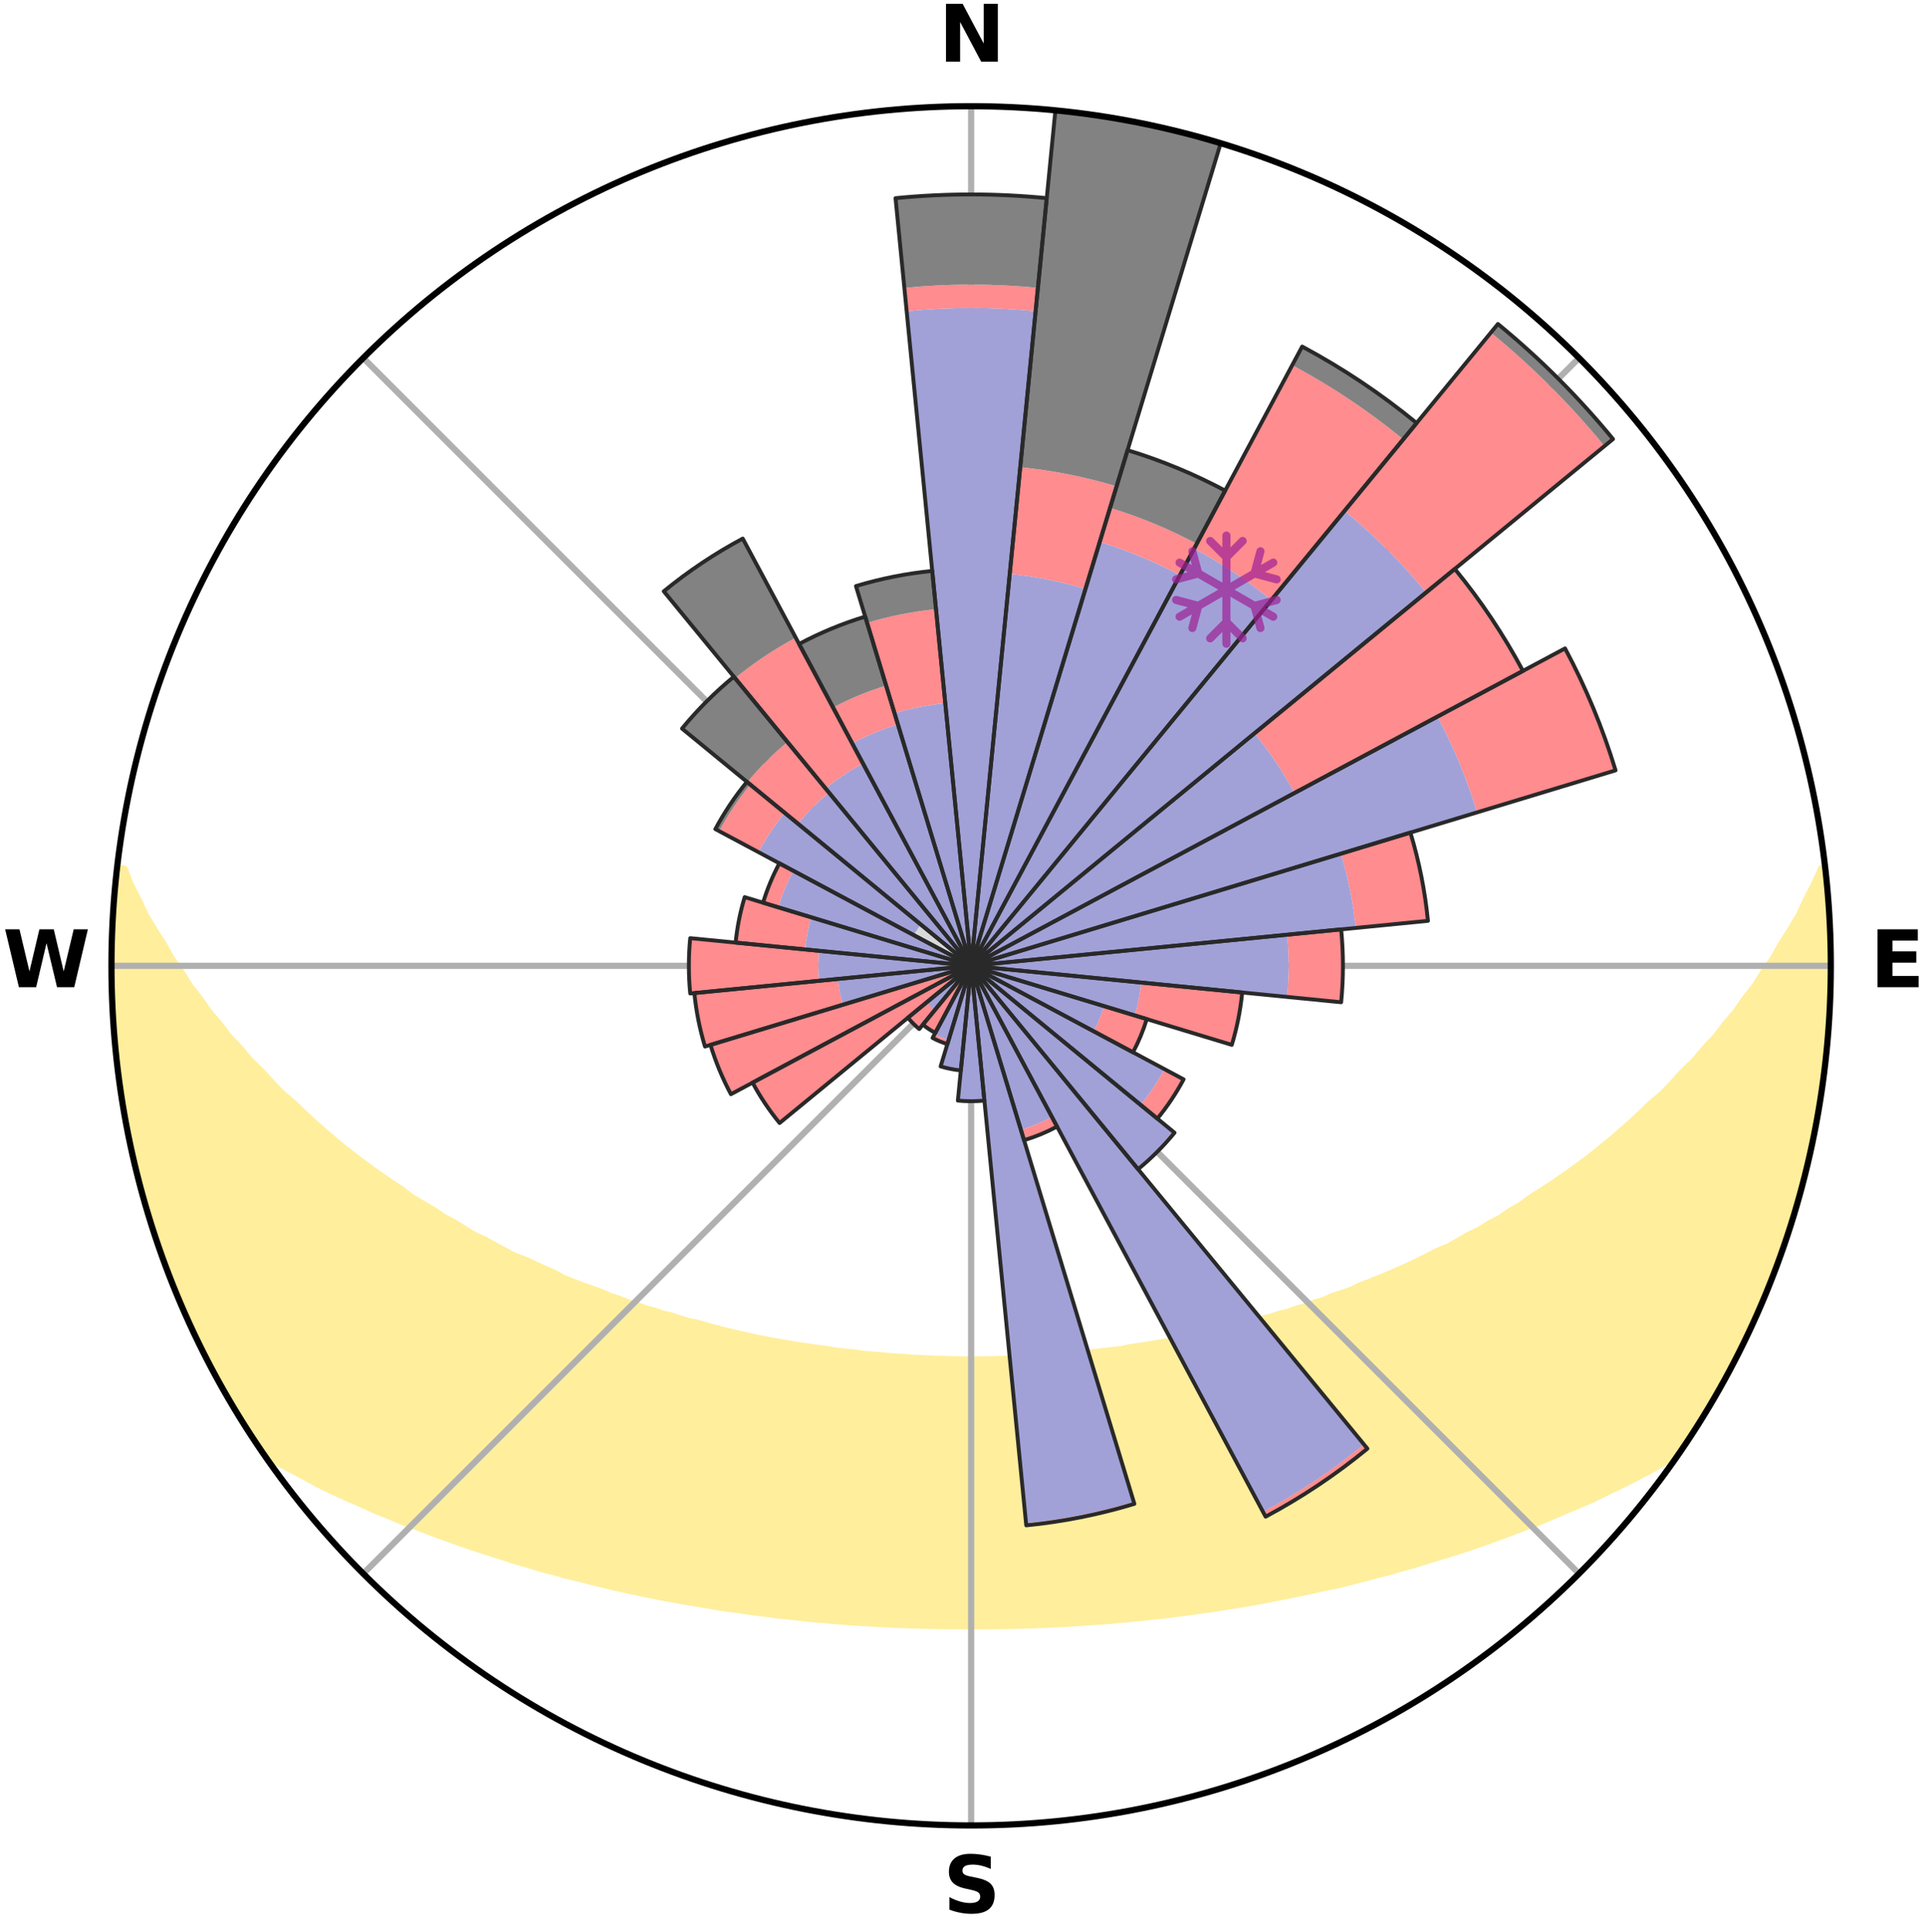<?xml version="1.0" encoding="utf-8" standalone="no"?>
<!DOCTYPE svg PUBLIC "-//W3C//DTD SVG 1.1//EN"
  "http://www.w3.org/Graphics/SVG/1.1/DTD/svg11.dtd">
<svg xmlns:xlink="http://www.w3.org/1999/xlink" width="248.41pt" height="249.158pt" viewBox="0 0 248.41 249.158" xmlns="http://www.w3.org/2000/svg" version="1.1">
 <title>Ski Rose for Arêches Beaufort</title>
 <defs>
  <style type="text/css">*{stroke-linejoin: round; stroke-linecap: butt}</style>
 </defs>
 <g id="figure_1">
  <g id="patch_1">
   <path d="M 0 249.158 
L 248.41 249.158 
L 248.41 0 
L 0 0 
z
" style="fill: #ffffff"/>
  </g>
  <g id="axes_1">
   <g id="patch_2">
    <path d="M 236.135 124.579 
C 236.135 110.018 233.267 95.599 227.695 82.147 
C 222.122 68.695 213.955 56.471 203.659 46.175 
C 193.363 35.879 181.139 27.711 167.687 22.139 
C 154.235 16.567 139.815 13.699 125.255 13.699 
C 110.694 13.699 96.275 16.567 82.823 22.139 
C 69.371 27.711 57.147 35.879 46.851 46.175 
C 36.555 56.471 28.387 68.695 22.815 82.147 
C 17.243 95.599 14.375 110.018 14.375 124.579 
C 14.375 139.14 17.243 153.559 22.815 167.011 
C 28.387 180.463 36.555 192.687 46.851 202.983 
C 57.147 213.279 69.371 221.447 82.823 227.019 
C 96.275 232.591 110.694 235.459 125.255 235.459 
C 139.815 235.459 154.235 232.591 167.687 227.019 
C 181.139 221.447 193.363 213.279 203.659 202.983 
C 213.955 192.687 222.122 180.463 227.695 167.011 
C 233.267 153.559 236.135 139.14 236.135 124.579 
M 125.255 124.579 
C 125.255 124.579 125.255 124.579 125.255 124.579 
C 125.255 124.579 125.255 124.579 125.255 124.579 
C 125.255 124.579 125.255 124.579 125.255 124.579 
C 125.255 124.579 125.255 124.579 125.255 124.579 
C 125.255 124.579 125.255 124.579 125.255 124.579 
C 125.255 124.579 125.255 124.579 125.255 124.579 
C 125.255 124.579 125.255 124.579 125.255 124.579 
C 125.255 124.579 125.255 124.579 125.255 124.579 
C 125.255 124.579 125.255 124.579 125.255 124.579 
C 125.255 124.579 125.255 124.579 125.255 124.579 
C 125.255 124.579 125.255 124.579 125.255 124.579 
C 125.255 124.579 125.255 124.579 125.255 124.579 
C 125.255 124.579 125.255 124.579 125.255 124.579 
C 125.255 124.579 125.255 124.579 125.255 124.579 
C 125.255 124.579 125.255 124.579 125.255 124.579 
C 125.255 124.579 125.255 124.579 125.255 124.579 
z
" style="fill: #ffffff"/>
   </g>
   <g id="PolyCollection_1">
    <defs>
     <path id="m2baaef4e22" d="M 235.354 -137.123 
L 234.988 -137.082 
L 234.048 -135.055 
L 233.021 -133.06 
L 232.132 -131.116 
L 230.984 -129.195 
L 229.789 -127.316 
L 228.764 -125.482 
L 227.49 -123.687 
L 226.395 -121.931 
L 225.055 -120.222 
L 223.899 -118.546 
L 222.502 -116.926 
L 221.292 -115.332 
L 219.846 -113.802 
L 218.589 -112.291 
L 217.1 -110.853 
L 215.801 -109.427 
L 214.484 -108.041 
L 212.943 -106.739 
L 211.593 -105.438 
L 210.229 -104.179 
L 208.852 -102.959 
L 207.462 -101.781 
L 206.062 -100.643 
L 204.652 -99.545 
L 203.234 -98.488 
L 201.81 -97.47 
L 200.38 -96.491 
L 198.946 -95.552 
L 197.508 -94.651 
L 196.25 -93.709 
L 194.808 -92.882 
L 193.542 -92.008 
L 192.099 -91.252 
L 190.829 -90.444 
L 189.39 -89.757 
L 188.119 -89.012 
L 186.848 -88.298 
L 185.421 -87.709 
L 184.155 -87.055 
L 182.891 -86.43 
L 181.63 -85.833 
L 180.373 -85.263 
L 179.121 -84.72 
L 177.874 -84.203 
L 176.632 -83.711 
L 175.398 -83.244 
L 174.294 -82.695 
L 173.071 -82.275 
L 171.856 -81.877 
L 170.762 -81.394 
L 169.562 -81.039 
L 168.476 -80.597 
L 167.292 -80.281 
L 166.216 -79.878 
L 165.049 -79.599 
L 163.985 -79.232 
L 162.838 -78.988 
L 161.785 -78.654 
L 160.737 -78.337 
L 159.695 -78.036 
L 158.585 -77.852 
L 157.557 -77.579 
L 156.534 -77.321 
L 155.517 -77.077 
L 154.506 -76.846 
L 153.5 -76.627 
L 152.501 -76.421 
L 151.508 -76.226 
L 150.521 -76.042 
L 149.541 -75.869 
L 148.566 -75.706 
L 147.598 -75.553 
L 146.635 -75.408 
L 145.678 -75.272 
L 144.756 -75.072 
L 143.809 -74.955 
L 142.867 -74.845 
L 141.93 -74.742 
L 140.999 -74.646 
L 140.09 -74.498 
L 139.166 -74.417 
L 138.247 -74.341 
L 137.333 -74.27 
L 136.432 -74.16 
L 135.524 -74.103 
L 134.62 -74.049 
L 133.725 -73.966 
L 132.825 -73.924 
L 131.929 -73.886 
L 131.037 -73.828 
L 130.144 -73.801 
L 129.253 -73.776 
L 128.364 -73.743 
L 127.475 -73.729 
L 126.587 -73.717 
L 125.699 -73.707 
L 124.811 -73.708 
L 123.923 -73.718 
L 123.035 -73.73 
L 122.146 -73.757 
L 121.257 -73.779 
L 120.366 -73.804 
L 119.476 -73.855 
L 118.582 -73.89 
L 117.685 -73.929 
L 116.792 -74.005 
L 115.891 -74.055 
L 114.987 -74.109 
L 114.089 -74.212 
L 113.179 -74.278 
L 112.265 -74.349 
L 111.346 -74.426 
L 110.44 -74.565 
L 109.514 -74.656 
L 108.583 -74.752 
L 107.647 -74.856 
L 106.731 -75.036 
L 105.787 -75.156 
L 104.836 -75.285 
L 103.88 -75.421 
L 102.918 -75.566 
L 101.95 -75.72 
L 100.976 -75.884 
L 99.996 -76.057 
L 99.01 -76.241 
L 98.017 -76.437 
L 97.019 -76.644 
L 96.014 -76.862 
L 95.004 -77.094 
L 93.987 -77.339 
L 92.965 -77.597 
L 91.937 -77.869 
L 90.904 -78.157 
L 89.866 -78.459 
L 88.74 -78.673 
L 87.688 -79.007 
L 86.632 -79.357 
L 85.478 -79.619 
L 84.41 -80.004 
L 83.237 -80.302 
L 82.159 -80.724 
L 80.969 -81.06 
L 79.882 -81.522 
L 78.677 -81.898 
L 77.583 -82.402 
L 76.364 -82.822 
L 75.138 -83.266 
L 73.904 -83.733 
L 72.664 -84.225 
L 71.556 -84.844 
L 70.308 -85.386 
L 69.056 -85.955 
L 67.8 -86.55 
L 66.388 -87.077 
L 65.124 -87.731 
L 63.857 -88.413 
L 62.591 -89.125 
L 61.159 -89.778 
L 59.89 -90.552 
L 58.624 -91.358 
L 57.186 -92.112 
L 55.923 -92.983 
L 54.486 -93.808 
L 53.049 -94.67 
L 51.799 -95.644 
L 50.369 -96.58 
L 48.943 -97.556 
L 47.523 -98.57 
L 46.109 -99.624 
L 44.703 -100.719 
L 43.307 -101.853 
L 41.921 -103.027 
L 40.547 -104.242 
L 39.186 -105.498 
L 37.84 -106.794 
L 36.303 -108.093 
L 34.989 -109.474 
L 33.693 -110.895 
L 32.208 -112.329 
L 30.953 -113.835 
L 29.51 -115.36 
L 28.303 -116.949 
L 26.909 -118.564 
L 25.755 -120.235 
L 24.417 -121.939 
L 23.324 -123.69 
L 22.052 -125.48 
L 21.028 -127.308 
L 19.833 -129.182 
L 18.684 -131.097 
L 17.792 -133.037 
L 16.758 -135.026 
L 15.994 -137.028 
L 15.198 -137.118 
L 15.198 -137.118 
L 14.94 -135.201 
L 14.785 -133.273 
L 14.593 -131.347 
L 14.56 -129.412 
L 14.434 -127.481 
L 14.408 -125.546 
L 14.532 -123.613 
L 14.444 -121.677 
L 14.572 -119.747 
L 14.611 -117.812 
L 14.738 -115.881 
L 15.023 -113.965 
L 15.093 -112.028 
L 15.375 -110.113 
L 15.685 -108.204 
L 15.918 -106.282 
L 16.289 -104.383 
L 16.69 -102.491 
L 17.019 -100.584 
L 17.48 -98.705 
L 17.972 -96.834 
L 18.416 -94.95 
L 18.965 -93.095 
L 19.545 -91.249 
L 20.154 -89.413 
L 20.793 -87.587 
L 21.462 -85.773 
L 22.162 -83.97 
L 22.893 -82.18 
L 23.575 -80.367 
L 24.369 -78.603 
L 25.208 -76.859 
L 26.07 -75.127 
L 26.907 -73.382 
L 27.843 -71.689 
L 28.765 -69.988 
L 29.736 -68.314 
L 30.728 -66.653 
L 31.743 -65.005 
L 32.797 -63.383 
L 33.904 -61.796 
L 35.64 -60.657 
L 37.53 -59.666 
L 39.378 -58.684 
L 41.174 -57.698 
L 43.037 -56.804 
L 44.907 -55.955 
L 46.771 -55.143 
L 48.576 -54.316 
L 50.438 -53.58 
L 52.236 -52.824 
L 54.081 -52.152 
L 55.869 -51.461 
L 57.65 -50.802 
L 59.425 -50.172 
L 61.193 -49.572 
L 62.952 -49 
L 64.703 -48.455 
L 66.407 -47.887 
L 68.142 -47.395 
L 69.828 -46.874 
L 71.545 -46.43 
L 73.22 -45.962 
L 74.917 -45.564 
L 76.572 -45.136 
L 78.223 -44.735 
L 79.863 -44.35 
L 81.499 -43.99 
L 83.123 -43.644 
L 84.742 -43.323 
L 86.35 -43.014 
L 87.953 -42.728 
L 89.545 -42.453 
L 91.132 -42.2 
L 92.695 -41.922 
L 94.266 -41.694 
L 95.83 -41.487 
L 97.376 -41.257 
L 98.925 -41.071 
L 100.459 -40.871 
L 101.998 -40.718 
L 103.522 -40.546 
L 105.042 -40.388 
L 106.562 -40.263 
L 108.074 -40.131 
L 109.581 -40.012 
L 111.089 -39.927 
L 112.589 -39.832 
L 114.087 -39.748 
L 115.582 -39.677 
L 117.074 -39.618 
L 118.565 -39.575 
L 120.053 -39.537 
L 121.541 -39.511 
L 123.027 -39.495 
L 124.512 -39.491 
L 125.997 -39.491 
L 127.483 -39.495 
L 128.969 -39.509 
L 130.456 -39.536 
L 131.945 -39.573 
L 133.435 -39.622 
L 134.929 -39.674 
L 136.423 -39.745 
L 137.921 -39.828 
L 139.421 -39.923 
L 140.925 -40.031 
L 142.437 -40.126 
L 143.948 -40.258 
L 145.464 -40.403 
L 146.989 -40.54 
L 148.513 -40.711 
L 150.052 -40.864 
L 151.587 -41.064 
L 153.136 -41.25 
L 154.682 -41.479 
L 156.247 -41.686 
L 157.804 -41.947 
L 159.381 -42.192 
L 160.968 -42.444 
L 162.561 -42.719 
L 164.142 -43.05 
L 165.753 -43.353 
L 167.367 -43.682 
L 168.994 -44.022 
L 170.624 -44.389 
L 172.293 -44.725 
L 173.945 -45.125 
L 175.6 -45.553 
L 177.267 -45.998 
L 178.973 -46.418 
L 180.651 -46.916 
L 182.377 -47.383 
L 184.074 -47.924 
L 185.817 -48.443 
L 187.568 -48.987 
L 189.328 -49.559 
L 191.096 -50.159 
L 192.871 -50.789 
L 194.653 -51.449 
L 196.441 -52.14 
L 198.286 -52.812 
L 200.085 -53.568 
L 201.887 -54.359 
L 203.753 -55.13 
L 205.617 -55.944 
L 207.422 -56.846 
L 209.29 -57.735 
L 211.146 -58.673 
L 212.995 -59.655 
L 214.819 -60.694 
L 216.62 -61.785 
L 217.708 -63.385 
L 218.76 -65.01 
L 219.769 -66.661 
L 220.77 -68.316 
L 221.728 -69.997 
L 222.642 -71.702 
L 223.583 -73.392 
L 224.463 -75.116 
L 225.297 -76.861 
L 226.057 -78.641 
L 226.933 -80.368 
L 227.607 -82.184 
L 228.387 -83.954 
L 229.053 -85.771 
L 229.73 -87.582 
L 230.36 -89.411 
L 230.944 -91.255 
L 231.547 -93.094 
L 232.033 -94.967 
L 232.591 -96.82 
L 232.993 -98.713 
L 233.478 -100.587 
L 233.841 -102.487 
L 234.251 -104.378 
L 234.519 -106.294 
L 234.887 -108.194 
L 235.186 -110.106 
L 235.295 -112.042 
L 235.547 -113.959 
L 235.76 -115.882 
L 235.916 -117.811 
L 235.873 -119.749 
L 235.976 -121.68 
L 236.044 -123.612 
L 236.077 -125.546 
L 236.059 -127.481 
L 236.024 -129.415 
L 235.771 -131.339 
L 235.67 -133.269 
L 235.538 -135.198 
L 235.354 -137.123 
z
" style="stroke: #ffee9c"/>
    </defs>
    <g clip-path="url(#p562bc3ecd1)">
     <use xlink:href="#m2baaef4e22" x="0" y="249.158" style="fill: #ffee9c; stroke: #ffee9c"/>
    </g>
   </g>
   <g id="matplotlib.axis_1">
    <g id="xtick_1">
     <g id="line2d_1">
      <path d="M 125.255 124.579 
L 125.255 13.699 
" clip-path="url(#p562bc3ecd1)" style="fill: none; stroke: #b0b0b0; stroke-width: 0.8; stroke-linecap: square"/>
     </g>
     <g id="text_1">
      <!-- N -->
      <g transform="translate(121.07 7.958) scale(0.1 -0.1)">
       <defs>
        <path id="DejaVuSans-Bold-4e" d="M 588 4666 
L 1931 4666 
L 3628 1466 
L 3628 4666 
L 4769 4666 
L 4769 0 
L 3425 0 
L 1728 3200 
L 1728 0 
L 588 0 
L 588 4666 
z
" transform="scale(0.016)"/>
       </defs>
       <use xlink:href="#DejaVuSans-Bold-4e"/>
      </g>
     </g>
    </g>
    <g id="xtick_2">
     <g id="line2d_2">
      <path d="M 125.255 124.579 
L 203.659 46.175 
" clip-path="url(#p562bc3ecd1)" style="fill: none; stroke: #b0b0b0; stroke-width: 0.8; stroke-linecap: square"/>
     </g>
    </g>
    <g id="xtick_3">
     <g id="line2d_3">
      <path d="M 125.255 124.579 
L 236.135 124.579 
" clip-path="url(#p562bc3ecd1)" style="fill: none; stroke: #b0b0b0; stroke-width: 0.8; stroke-linecap: square"/>
     </g>
     <g id="text_2">
      <!-- E -->
      <g transform="translate(241.219 127.338) scale(0.1 -0.1)">
       <defs>
        <path id="DejaVuSans-Bold-45" d="M 588 4666 
L 3834 4666 
L 3834 3756 
L 1791 3756 
L 1791 2888 
L 3713 2888 
L 3713 1978 
L 1791 1978 
L 1791 909 
L 3903 909 
L 3903 0 
L 588 0 
L 588 4666 
z
" transform="scale(0.016)"/>
       </defs>
       <use xlink:href="#DejaVuSans-Bold-45"/>
      </g>
     </g>
    </g>
    <g id="xtick_4">
     <g id="line2d_4">
      <path d="M 125.255 124.579 
L 203.659 202.983 
" clip-path="url(#p562bc3ecd1)" style="fill: none; stroke: #b0b0b0; stroke-width: 0.8; stroke-linecap: square"/>
     </g>
    </g>
    <g id="xtick_5">
     <g id="line2d_5">
      <path d="M 125.255 124.579 
L 125.255 235.459 
" clip-path="url(#p562bc3ecd1)" style="fill: none; stroke: #b0b0b0; stroke-width: 0.8; stroke-linecap: square"/>
     </g>
     <g id="text_3">
      <!-- S -->
      <g transform="translate(121.654 246.718) scale(0.1 -0.1)">
       <defs>
        <path id="DejaVuSans-Bold-53" d="M 3834 4519 
L 3834 3531 
Q 3450 3703 3084 3790 
Q 2719 3878 2394 3878 
Q 1963 3878 1756 3759 
Q 1550 3641 1550 3391 
Q 1550 3203 1689 3098 
Q 1828 2994 2194 2919 
L 2706 2816 
Q 3484 2659 3812 2340 
Q 4141 2022 4141 1434 
Q 4141 663 3683 286 
Q 3225 -91 2284 -91 
Q 1841 -91 1394 -6 
Q 947 78 500 244 
L 500 1259 
Q 947 1022 1364 901 
Q 1781 781 2169 781 
Q 2563 781 2772 912 
Q 2981 1044 2981 1288 
Q 2981 1506 2839 1625 
Q 2697 1744 2272 1838 
L 1806 1941 
Q 1106 2091 782 2419 
Q 459 2747 459 3303 
Q 459 4000 909 4375 
Q 1359 4750 2203 4750 
Q 2588 4750 2994 4692 
Q 3400 4634 3834 4519 
z
" transform="scale(0.016)"/>
       </defs>
       <use xlink:href="#DejaVuSans-Bold-53"/>
      </g>
     </g>
    </g>
    <g id="xtick_6">
     <g id="line2d_6">
      <path d="M 125.255 124.579 
L 46.851 202.983 
" clip-path="url(#p562bc3ecd1)" style="fill: none; stroke: #b0b0b0; stroke-width: 0.8; stroke-linecap: square"/>
     </g>
    </g>
    <g id="xtick_7">
     <g id="line2d_7">
      <path d="M 125.255 124.579 
L 14.375 124.579 
" clip-path="url(#p562bc3ecd1)" style="fill: none; stroke: #b0b0b0; stroke-width: 0.8; stroke-linecap: square"/>
     </g>
     <g id="text_4">
      <!-- W -->
      <g transform="translate(0.36 127.338) scale(0.1 -0.1)">
       <defs>
        <path id="DejaVuSans-Bold-57" d="M 191 4666 
L 1344 4666 
L 2150 1275 
L 2950 4666 
L 4109 4666 
L 4909 1275 
L 5716 4666 
L 6859 4666 
L 5759 0 
L 4372 0 
L 3525 3547 
L 2688 0 
L 1300 0 
L 191 4666 
z
" transform="scale(0.016)"/>
       </defs>
       <use xlink:href="#DejaVuSans-Bold-57"/>
      </g>
     </g>
    </g>
    <g id="xtick_8">
     <g id="line2d_8">
      <path d="M 125.255 124.579 
L 46.851 46.175 
" clip-path="url(#p562bc3ecd1)" style="fill: none; stroke: #b0b0b0; stroke-width: 0.8; stroke-linecap: square"/>
     </g>
    </g>
   </g>
   <g id="matplotlib.axis_2"/>
   <g id="patch_3">
    <path d="M 125.255 124.579 
C 125.255 124.579 125.255 124.579 125.255 124.579 
C 125.255 124.579 125.255 124.579 125.255 124.579 
L 125.255 124.579 
C 125.255 124.579 125.255 124.579 125.255 124.579 
C 125.255 124.579 125.255 124.579 125.255 124.579 
z
" clip-path="url(#p562bc3ecd1)" style="fill: #d9d9d9"/>
   </g>
   <g id="patch_4">
    <path d="M 125.255 124.579 
C 125.255 124.579 125.255 124.579 125.255 124.579 
C 125.255 124.579 125.255 124.579 125.255 124.579 
L 125.255 124.579 
C 125.255 124.579 125.255 124.579 125.255 124.579 
C 125.255 124.579 125.255 124.579 125.255 124.579 
z
" clip-path="url(#p562bc3ecd1)" style="fill: #d9d9d9"/>
   </g>
   <g id="patch_5">
    <path d="M 125.255 124.579 
C 125.255 124.579 125.255 124.579 125.255 124.579 
C 125.255 124.579 125.255 124.579 125.255 124.579 
L 125.255 124.579 
C 125.255 124.579 125.255 124.579 125.255 124.579 
C 125.255 124.579 125.255 124.579 125.255 124.579 
z
" clip-path="url(#p562bc3ecd1)" style="fill: #d9d9d9"/>
   </g>
   <g id="patch_6">
    <path d="M 125.255 124.579 
C 125.255 124.579 125.255 124.579 125.255 124.579 
C 125.255 124.579 125.255 124.579 125.255 124.579 
L 125.255 124.579 
C 125.255 124.579 125.255 124.579 125.255 124.579 
C 125.255 124.579 125.255 124.579 125.255 124.579 
z
" clip-path="url(#p562bc3ecd1)" style="fill: #d9d9d9"/>
   </g>
   <g id="patch_7">
    <path d="M 125.255 124.579 
C 125.255 124.579 125.255 124.579 125.255 124.579 
C 125.255 124.579 125.255 124.579 125.255 124.579 
L 125.255 124.579 
C 125.255 124.579 125.255 124.579 125.255 124.579 
C 125.255 124.579 125.255 124.579 125.255 124.579 
z
" clip-path="url(#p562bc3ecd1)" style="fill: #d9d9d9"/>
   </g>
   <g id="patch_8">
    <path d="M 125.255 124.579 
C 125.255 124.579 125.255 124.579 125.255 124.579 
C 125.255 124.579 125.255 124.579 125.255 124.579 
L 125.255 124.579 
C 125.255 124.579 125.255 124.579 125.255 124.579 
C 125.255 124.579 125.255 124.579 125.255 124.579 
z
" clip-path="url(#p562bc3ecd1)" style="fill: #d9d9d9"/>
   </g>
   <g id="patch_9">
    <path d="M 125.255 124.579 
C 125.255 124.579 125.255 124.579 125.255 124.579 
C 125.255 124.579 125.255 124.579 125.255 124.579 
L 125.255 124.579 
C 125.255 124.579 125.255 124.579 125.255 124.579 
C 125.255 124.579 125.255 124.579 125.255 124.579 
z
" clip-path="url(#p562bc3ecd1)" style="fill: #d9d9d9"/>
   </g>
   <g id="patch_10">
    <path d="M 125.255 124.579 
C 125.255 124.579 125.255 124.579 125.255 124.579 
C 125.255 124.579 125.255 124.579 125.255 124.579 
L 125.255 124.579 
C 125.255 124.579 125.255 124.579 125.255 124.579 
C 125.255 124.579 125.255 124.579 125.255 124.579 
z
" clip-path="url(#p562bc3ecd1)" style="fill: #d9d9d9"/>
   </g>
   <g id="patch_11">
    <path d="M 125.255 124.579 
C 125.255 124.579 125.255 124.579 125.255 124.579 
C 125.255 124.579 125.255 124.579 125.255 124.579 
L 125.255 124.579 
C 125.255 124.579 125.255 124.579 125.255 124.579 
C 125.255 124.579 125.255 124.579 125.255 124.579 
z
" clip-path="url(#p562bc3ecd1)" style="fill: #d9d9d9"/>
   </g>
   <g id="patch_12">
    <path d="M 125.255 124.579 
C 125.255 124.579 125.255 124.579 125.255 124.579 
C 125.255 124.579 125.255 124.579 125.255 124.579 
L 125.255 124.579 
C 125.255 124.579 125.255 124.579 125.255 124.579 
C 125.255 124.579 125.255 124.579 125.255 124.579 
z
" clip-path="url(#p562bc3ecd1)" style="fill: #d9d9d9"/>
   </g>
   <g id="patch_13">
    <path d="M 125.255 124.579 
C 125.255 124.579 125.255 124.579 125.255 124.579 
C 125.255 124.579 125.255 124.579 125.255 124.579 
L 125.255 124.579 
C 125.255 124.579 125.255 124.579 125.255 124.579 
C 125.255 124.579 125.255 124.579 125.255 124.579 
z
" clip-path="url(#p562bc3ecd1)" style="fill: #d9d9d9"/>
   </g>
   <g id="patch_14">
    <path d="M 125.255 124.579 
C 125.255 124.579 125.255 124.579 125.255 124.579 
C 125.255 124.579 125.255 124.579 125.255 124.579 
L 125.255 124.579 
C 125.255 124.579 125.255 124.579 125.255 124.579 
C 125.255 124.579 125.255 124.579 125.255 124.579 
z
" clip-path="url(#p562bc3ecd1)" style="fill: #d9d9d9"/>
   </g>
   <g id="patch_15">
    <path d="M 125.255 124.579 
C 125.255 124.579 125.255 124.579 125.255 124.579 
C 125.255 124.579 125.255 124.579 125.255 124.579 
L 125.255 124.579 
C 125.255 124.579 125.255 124.579 125.255 124.579 
C 125.255 124.579 125.255 124.579 125.255 124.579 
z
" clip-path="url(#p562bc3ecd1)" style="fill: #d9d9d9"/>
   </g>
   <g id="patch_16">
    <path d="M 125.255 124.579 
C 125.255 124.579 125.255 124.579 125.255 124.579 
C 125.255 124.579 125.255 124.579 125.255 124.579 
L 125.255 124.579 
C 125.255 124.579 125.255 124.579 125.255 124.579 
C 125.255 124.579 125.255 124.579 125.255 124.579 
z
" clip-path="url(#p562bc3ecd1)" style="fill: #d9d9d9"/>
   </g>
   <g id="patch_17">
    <path d="M 125.255 124.579 
C 125.255 124.579 125.255 124.579 125.255 124.579 
C 125.255 124.579 125.255 124.579 125.255 124.579 
L 125.255 124.579 
C 125.255 124.579 125.255 124.579 125.255 124.579 
C 125.255 124.579 125.255 124.579 125.255 124.579 
z
" clip-path="url(#p562bc3ecd1)" style="fill: #d9d9d9"/>
   </g>
   <g id="patch_18">
    <path d="M 125.255 124.579 
C 125.255 124.579 125.255 124.579 125.255 124.579 
C 125.255 124.579 125.255 124.579 125.255 124.579 
L 125.255 124.579 
C 125.255 124.579 125.255 124.579 125.255 124.579 
C 125.255 124.579 125.255 124.579 125.255 124.579 
z
" clip-path="url(#p562bc3ecd1)" style="fill: #d9d9d9"/>
   </g>
   <g id="patch_19">
    <path d="M 125.255 124.579 
C 125.255 124.579 125.255 124.579 125.255 124.579 
C 125.255 124.579 125.255 124.579 125.255 124.579 
L 125.255 124.579 
C 125.255 124.579 125.255 124.579 125.255 124.579 
C 125.255 124.579 125.255 124.579 125.255 124.579 
z
" clip-path="url(#p562bc3ecd1)" style="fill: #d9d9d9"/>
   </g>
   <g id="patch_20">
    <path d="M 125.255 124.579 
C 125.255 124.579 125.255 124.579 125.255 124.579 
C 125.255 124.579 125.255 124.579 125.255 124.579 
L 125.255 124.579 
C 125.255 124.579 125.255 124.579 125.255 124.579 
C 125.255 124.579 125.255 124.579 125.255 124.579 
z
" clip-path="url(#p562bc3ecd1)" style="fill: #d9d9d9"/>
   </g>
   <g id="patch_21">
    <path d="M 125.255 124.579 
C 125.255 124.579 125.255 124.579 125.255 124.579 
C 125.255 124.579 125.255 124.579 125.255 124.579 
L 125.255 124.579 
C 125.255 124.579 125.255 124.579 125.255 124.579 
C 125.255 124.579 125.255 124.579 125.255 124.579 
z
" clip-path="url(#p562bc3ecd1)" style="fill: #d9d9d9"/>
   </g>
   <g id="patch_22">
    <path d="M 125.255 124.579 
C 125.255 124.579 125.255 124.579 125.255 124.579 
C 125.255 124.579 125.255 124.579 125.255 124.579 
L 125.255 124.579 
C 125.255 124.579 125.255 124.579 125.255 124.579 
C 125.255 124.579 125.255 124.579 125.255 124.579 
z
" clip-path="url(#p562bc3ecd1)" style="fill: #d9d9d9"/>
   </g>
   <g id="patch_23">
    <path d="M 125.255 124.579 
C 125.255 124.579 125.255 124.579 125.255 124.579 
C 125.255 124.579 125.255 124.579 125.255 124.579 
L 125.255 124.579 
C 125.255 124.579 125.255 124.579 125.255 124.579 
C 125.255 124.579 125.255 124.579 125.255 124.579 
z
" clip-path="url(#p562bc3ecd1)" style="fill: #d9d9d9"/>
   </g>
   <g id="patch_24">
    <path d="M 125.255 124.579 
C 125.255 124.579 125.255 124.579 125.255 124.579 
C 125.255 124.579 125.255 124.579 125.255 124.579 
L 125.255 124.579 
C 125.255 124.579 125.255 124.579 125.255 124.579 
C 125.255 124.579 125.255 124.579 125.255 124.579 
z
" clip-path="url(#p562bc3ecd1)" style="fill: #d9d9d9"/>
   </g>
   <g id="patch_25">
    <path d="M 125.255 124.579 
C 125.255 124.579 125.255 124.579 125.255 124.579 
C 125.255 124.579 125.255 124.579 125.255 124.579 
L 125.255 124.579 
C 125.255 124.579 125.255 124.579 125.255 124.579 
C 125.255 124.579 125.255 124.579 125.255 124.579 
z
" clip-path="url(#p562bc3ecd1)" style="fill: #d9d9d9"/>
   </g>
   <g id="patch_26">
    <path d="M 125.255 124.579 
C 125.255 124.579 125.255 124.579 125.255 124.579 
C 125.255 124.579 125.255 124.579 125.255 124.579 
L 125.255 124.579 
C 125.255 124.579 125.255 124.579 125.255 124.579 
C 125.255 124.579 125.255 124.579 125.255 124.579 
z
" clip-path="url(#p562bc3ecd1)" style="fill: #d9d9d9"/>
   </g>
   <g id="patch_27">
    <path d="M 125.255 124.579 
C 125.255 124.579 125.255 124.579 125.255 124.579 
C 125.255 124.579 125.255 124.579 125.255 124.579 
L 125.255 124.579 
C 125.255 124.579 125.255 124.579 125.255 124.579 
C 125.255 124.579 125.255 124.579 125.255 124.579 
z
" clip-path="url(#p562bc3ecd1)" style="fill: #d9d9d9"/>
   </g>
   <g id="patch_28">
    <path d="M 125.255 124.579 
C 125.255 124.579 125.255 124.579 125.255 124.579 
C 125.255 124.579 125.255 124.579 125.255 124.579 
L 125.255 124.579 
C 125.255 124.579 125.255 124.579 125.255 124.579 
C 125.255 124.579 125.255 124.579 125.255 124.579 
z
" clip-path="url(#p562bc3ecd1)" style="fill: #d9d9d9"/>
   </g>
   <g id="patch_29">
    <path d="M 125.255 124.579 
C 125.255 124.579 125.255 124.579 125.255 124.579 
C 125.255 124.579 125.255 124.579 125.255 124.579 
L 125.255 124.579 
C 125.255 124.579 125.255 124.579 125.255 124.579 
C 125.255 124.579 125.255 124.579 125.255 124.579 
z
" clip-path="url(#p562bc3ecd1)" style="fill: #d9d9d9"/>
   </g>
   <g id="patch_30">
    <path d="M 125.255 124.579 
C 125.255 124.579 125.255 124.579 125.255 124.579 
C 125.255 124.579 125.255 124.579 125.255 124.579 
L 118.786 119.27 
C 118.612 119.482 118.449 119.702 118.297 119.93 
C 118.145 120.158 118.004 120.393 117.875 120.634 
z
" clip-path="url(#p562bc3ecd1)" style="fill: #d9d9d9"/>
   </g>
   <g id="patch_31">
    <path d="M 125.255 124.579 
C 125.255 124.579 125.255 124.579 125.255 124.579 
C 125.255 124.579 125.255 124.579 125.255 124.579 
L 125.255 124.579 
C 125.255 124.579 125.255 124.579 125.255 124.579 
C 125.255 124.579 125.255 124.579 125.255 124.579 
z
" clip-path="url(#p562bc3ecd1)" style="fill: #d9d9d9"/>
   </g>
   <g id="patch_32">
    <path d="M 125.255 124.579 
C 125.255 124.579 125.255 124.579 125.255 124.579 
C 125.255 124.579 125.255 124.579 125.255 124.579 
L 125.255 124.579 
C 125.255 124.579 125.255 124.579 125.255 124.579 
C 125.255 124.579 125.255 124.579 125.255 124.579 
z
" clip-path="url(#p562bc3ecd1)" style="fill: #d9d9d9"/>
   </g>
   <g id="patch_33">
    <path d="M 125.255 124.579 
C 125.255 124.579 125.255 124.579 125.255 124.579 
C 125.255 124.579 125.255 124.579 125.255 124.579 
L 125.255 124.579 
C 125.255 124.579 125.255 124.579 125.255 124.579 
C 125.255 124.579 125.255 124.579 125.255 124.579 
z
" clip-path="url(#p562bc3ecd1)" style="fill: #d9d9d9"/>
   </g>
   <g id="patch_34">
    <path d="M 125.255 124.579 
C 125.255 124.579 125.255 124.579 125.255 124.579 
C 125.255 124.579 125.255 124.579 125.255 124.579 
L 125.255 124.579 
C 125.255 124.579 125.255 124.579 125.255 124.579 
C 125.255 124.579 125.255 124.579 125.255 124.579 
z
" clip-path="url(#p562bc3ecd1)" style="fill: #d9d9d9"/>
   </g>
   <g id="patch_35">
    <path d="M 125.255 124.579 
C 125.255 124.579 125.255 124.579 125.255 124.579 
C 125.255 124.579 125.255 124.579 125.255 124.579 
L 133.572 40.134 
C 130.808 39.862 128.032 39.726 125.255 39.726 
C 122.477 39.726 119.702 39.862 116.938 40.134 
z
" clip-path="url(#p562bc3ecd1)" style="fill: #a1a1d8"/>
   </g>
   <g id="patch_36">
    <path d="M 125.255 124.579 
C 125.255 124.579 125.255 124.579 125.255 124.579 
C 125.255 124.579 125.255 124.579 125.255 124.579 
L 140.002 75.964 
C 138.411 75.481 136.797 75.077 135.166 74.752 
C 133.535 74.428 131.889 74.184 130.234 74.021 
z
" clip-path="url(#p562bc3ecd1)" style="fill: #a1a1d8"/>
   </g>
   <g id="patch_37">
    <path d="M 125.255 124.579 
C 125.255 124.579 125.255 124.579 125.255 124.579 
C 125.255 124.579 125.255 124.579 125.255 124.579 
L 152.19 74.187 
C 150.541 73.305 148.849 72.505 147.121 71.789 
C 145.393 71.073 143.631 70.443 141.842 69.9 
z
" clip-path="url(#p562bc3ecd1)" style="fill: #a1a1d8"/>
   </g>
   <g id="patch_38">
    <path d="M 125.255 124.579 
C 125.255 124.579 125.255 124.579 125.255 124.579 
C 125.255 124.579 125.255 124.579 125.255 124.579 
L 163.974 77.4 
C 162.43 76.132 160.824 74.942 159.163 73.832 
C 157.502 72.722 155.788 71.694 154.026 70.752 
z
" clip-path="url(#p562bc3ecd1)" style="fill: #a1a1d8"/>
   </g>
   <g id="patch_39">
    <path d="M 125.255 124.579 
C 125.255 124.579 125.255 124.579 125.255 124.579 
C 125.255 124.579 125.255 124.579 125.255 124.579 
L 183.939 76.418 
C 182.363 74.497 180.693 72.655 178.936 70.898 
C 177.179 69.141 175.337 67.471 173.416 65.895 
z
" clip-path="url(#p562bc3ecd1)" style="fill: #a1a1d8"/>
   </g>
   <g id="patch_40">
    <path d="M 125.255 124.579 
C 125.255 124.579 125.255 124.579 125.255 124.579 
C 125.255 124.579 125.255 124.579 125.255 124.579 
L 166.956 102.289 
C 166.226 100.925 165.43 99.596 164.57 98.309 
C 163.71 97.023 162.788 95.779 161.806 94.582 
z
" clip-path="url(#p562bc3ecd1)" style="fill: #a1a1d8"/>
   </g>
   <g id="patch_41">
    <path d="M 125.255 124.579 
C 125.255 124.579 125.255 124.579 125.255 124.579 
C 125.255 124.579 125.255 124.579 125.255 124.579 
L 190.521 104.781 
C 189.873 102.645 189.121 100.541 188.266 98.479 
C 187.412 96.416 186.457 94.397 185.405 92.428 
z
" clip-path="url(#p562bc3ecd1)" style="fill: #a1a1d8"/>
   </g>
   <g id="patch_42">
    <path d="M 125.255 124.579 
C 125.255 124.579 125.255 124.579 125.255 124.579 
C 125.255 124.579 125.255 124.579 125.255 124.579 
L 174.861 119.693 
C 174.701 118.07 174.461 116.455 174.143 114.855 
C 173.825 113.254 173.428 111.671 172.955 110.11 
z
" clip-path="url(#p562bc3ecd1)" style="fill: #a1a1d8"/>
   </g>
   <g id="patch_43">
    <path d="M 125.255 124.579 
C 125.255 124.579 125.255 124.579 125.255 124.579 
C 125.255 124.579 125.255 124.579 125.255 124.579 
L 166.022 128.594 
C 166.154 127.26 166.219 125.92 166.219 124.579 
C 166.219 123.238 166.154 121.898 166.022 120.564 
z
" clip-path="url(#p562bc3ecd1)" style="fill: #a1a1d8"/>
   </g>
   <g id="patch_44">
    <path d="M 125.255 124.579 
C 125.255 124.579 125.255 124.579 125.255 124.579 
C 125.255 124.579 125.255 124.579 125.255 124.579 
L 146.36 130.981 
C 146.57 130.29 146.745 129.59 146.886 128.882 
C 147.027 128.174 147.133 127.459 147.204 126.741 
z
" clip-path="url(#p562bc3ecd1)" style="fill: #a1a1d8"/>
   </g>
   <g id="patch_45">
    <path d="M 125.255 124.579 
C 125.255 124.579 125.255 124.579 125.255 124.579 
C 125.255 124.579 125.255 124.579 125.255 124.579 
L 141.065 133.03 
C 141.341 132.512 141.592 131.981 141.817 131.439 
C 142.041 130.897 142.239 130.344 142.41 129.783 
z
" clip-path="url(#p562bc3ecd1)" style="fill: #a1a1d8"/>
   </g>
   <g id="patch_46">
    <path d="M 125.255 124.579 
C 125.255 124.579 125.255 124.579 125.255 124.579 
C 125.255 124.579 125.255 124.579 125.255 124.579 
L 147.123 142.526 
C 147.71 141.81 148.262 141.066 148.777 140.296 
C 149.291 139.526 149.767 138.731 150.204 137.915 
z
" clip-path="url(#p562bc3ecd1)" style="fill: #a1a1d8"/>
   </g>
   <g id="patch_47">
    <path d="M 125.255 124.579 
C 125.255 124.579 125.255 124.579 125.255 124.579 
C 125.255 124.579 125.255 124.579 125.255 124.579 
L 146.631 150.626 
C 147.484 149.927 148.301 149.185 149.081 148.406 
C 149.861 147.626 150.602 146.808 151.302 145.955 
z
" clip-path="url(#p562bc3ecd1)" style="fill: #a1a1d8"/>
   </g>
   <g id="patch_48">
    <path d="M 125.255 124.579 
C 125.255 124.579 125.255 124.579 125.255 124.579 
C 125.255 124.579 125.255 124.579 125.255 124.579 
L 162.907 195.021 
C 165.213 193.789 167.456 192.444 169.63 190.991 
C 171.804 189.539 173.905 187.981 175.926 186.322 
z
" clip-path="url(#p562bc3ecd1)" style="fill: #a1a1d8"/>
   </g>
   <g id="patch_49">
    <path d="M 125.255 124.579 
C 125.255 124.579 125.255 124.579 125.255 124.579 
C 125.255 124.579 125.255 124.579 125.255 124.579 
L 131.674 145.739 
C 132.366 145.528 133.048 145.285 133.717 145.008 
C 134.385 144.731 135.04 144.421 135.678 144.08 
z
" clip-path="url(#p562bc3ecd1)" style="fill: #a1a1d8"/>
   </g>
   <g id="patch_50">
    <path d="M 125.255 124.579 
C 125.255 124.579 125.255 124.579 125.255 124.579 
C 125.255 124.579 125.255 124.579 125.255 124.579 
L 132.337 196.485 
C 134.691 196.253 137.031 195.906 139.351 195.445 
C 141.67 194.983 143.966 194.408 146.229 193.722 
z
" clip-path="url(#p562bc3ecd1)" style="fill: #a1a1d8"/>
   </g>
   <g id="patch_51">
    <path d="M 125.255 124.579 
C 125.255 124.579 125.255 124.579 125.255 124.579 
C 125.255 124.579 125.255 124.579 125.255 124.579 
L 123.543 141.962 
C 124.112 142.018 124.683 142.046 125.255 142.046 
C 125.827 142.046 126.398 142.018 126.967 141.962 
z
" clip-path="url(#p562bc3ecd1)" style="fill: #a1a1d8"/>
   </g>
   <g id="patch_52">
    <path d="M 125.255 124.579 
C 125.255 124.579 125.255 124.579 125.255 124.579 
C 125.255 124.579 125.255 124.579 125.255 124.579 
L 121.319 137.553 
C 121.744 137.682 122.175 137.79 122.61 137.876 
C 123.045 137.963 123.484 138.028 123.926 138.072 
z
" clip-path="url(#p562bc3ecd1)" style="fill: #a1a1d8"/>
   </g>
   <g id="patch_53">
    <path d="M 125.255 124.579 
C 125.255 124.579 125.255 124.579 125.255 124.579 
C 125.255 124.579 125.255 124.579 125.255 124.579 
L 120.54 133.4 
C 120.829 133.554 121.125 133.694 121.427 133.82 
C 121.73 133.945 122.038 134.055 122.351 134.15 
z
" clip-path="url(#p562bc3ecd1)" style="fill: #a1a1d8"/>
   </g>
   <g id="patch_54">
    <path d="M 125.255 124.579 
C 125.255 124.579 125.255 124.579 125.255 124.579 
C 125.255 124.579 125.255 124.579 125.255 124.579 
L 125.255 124.579 
C 125.255 124.579 125.255 124.579 125.255 124.579 
C 125.255 124.579 125.255 124.579 125.255 124.579 
z
" clip-path="url(#p562bc3ecd1)" style="fill: #a1a1d8"/>
   </g>
   <g id="patch_55">
    <path d="M 125.255 124.579 
C 125.255 124.579 125.255 124.579 125.255 124.579 
C 125.255 124.579 125.255 124.579 125.255 124.579 
L 119.521 129.285 
C 119.675 129.472 119.838 129.652 120.01 129.824 
C 120.182 129.996 120.362 130.159 120.549 130.313 
z
" clip-path="url(#p562bc3ecd1)" style="fill: #a1a1d8"/>
   </g>
   <g id="patch_56">
    <path d="M 125.255 124.579 
C 125.255 124.579 125.255 124.579 125.255 124.579 
C 125.255 124.579 125.255 124.579 125.255 124.579 
L 124.269 125.106 
C 124.286 125.138 124.305 125.17 124.325 125.2 
C 124.345 125.231 124.367 125.26 124.39 125.288 
z
" clip-path="url(#p562bc3ecd1)" style="fill: #a1a1d8"/>
   </g>
   <g id="patch_57">
    <path d="M 125.255 124.579 
C 125.255 124.579 125.255 124.579 125.255 124.579 
C 125.255 124.579 125.255 124.579 125.255 124.579 
L 123.115 125.228 
C 123.136 125.298 123.161 125.367 123.189 125.435 
C 123.217 125.503 123.248 125.569 123.282 125.633 
z
" clip-path="url(#p562bc3ecd1)" style="fill: #a1a1d8"/>
   </g>
   <g id="patch_58">
    <path d="M 125.255 124.579 
C 125.255 124.579 125.255 124.579 125.255 124.579 
C 125.255 124.579 125.255 124.579 125.255 124.579 
L 108.051 126.274 
C 108.106 126.837 108.189 127.397 108.3 127.952 
C 108.41 128.507 108.548 129.056 108.712 129.597 
z
" clip-path="url(#p562bc3ecd1)" style="fill: #a1a1d8"/>
   </g>
   <g id="patch_59">
    <path d="M 125.255 124.579 
C 125.255 124.579 125.255 124.579 125.255 124.579 
C 125.255 124.579 125.255 124.579 125.255 124.579 
L 105.63 122.646 
C 105.566 123.289 105.535 123.934 105.535 124.579 
C 105.535 125.225 105.566 125.87 105.63 126.512 
z
" clip-path="url(#p562bc3ecd1)" style="fill: #a1a1d8"/>
   </g>
   <g id="patch_60">
    <path d="M 125.255 124.579 
C 125.255 124.579 125.255 124.579 125.255 124.579 
C 125.255 124.579 125.255 124.579 125.255 124.579 
L 104.644 118.327 
C 104.439 119.001 104.268 119.686 104.13 120.377 
C 103.992 121.069 103.889 121.766 103.82 122.468 
z
" clip-path="url(#p562bc3ecd1)" style="fill: #a1a1d8"/>
   </g>
   <g id="patch_61">
    <path d="M 125.255 124.579 
C 125.255 124.579 125.255 124.579 125.255 124.579 
C 125.255 124.579 125.255 124.579 125.255 124.579 
L 102.317 112.318 
C 101.915 113.069 101.551 113.839 101.225 114.626 
C 100.899 115.412 100.612 116.214 100.365 117.029 
z
" clip-path="url(#p562bc3ecd1)" style="fill: #a1a1d8"/>
   </g>
   <g id="patch_62">
    <path d="M 117.875 120.634 
C 118.004 120.393 118.145 120.158 118.297 119.93 
C 118.449 119.702 118.612 119.482 118.786 119.27 
L 101.206 104.843 
C 100.56 105.63 99.953 106.448 99.388 107.295 
C 98.822 108.142 98.298 109.016 97.818 109.914 
z
" clip-path="url(#p562bc3ecd1)" style="fill: #a1a1d8"/>
   </g>
   <g id="patch_63">
    <path d="M 125.255 124.579 
C 125.255 124.579 125.255 124.579 125.255 124.579 
C 125.255 124.579 125.255 124.579 125.255 124.579 
L 106.92 102.238 
C 106.189 102.838 105.487 103.474 104.818 104.143 
C 104.149 104.812 103.514 105.513 102.914 106.244 
z
" clip-path="url(#p562bc3ecd1)" style="fill: #a1a1d8"/>
   </g>
   <g id="patch_64">
    <path d="M 125.255 124.579 
C 125.255 124.579 125.255 124.579 125.255 124.579 
C 125.255 124.579 125.255 124.579 125.255 124.579 
L 111.298 98.468 
C 110.444 98.925 109.612 99.424 108.806 99.962 
C 108 100.5 107.222 101.078 106.472 101.693 
z
" clip-path="url(#p562bc3ecd1)" style="fill: #a1a1d8"/>
   </g>
   <g id="patch_65">
    <path d="M 125.255 124.579 
C 125.255 124.579 125.255 124.579 125.255 124.579 
C 125.255 124.579 125.255 124.579 125.255 124.579 
L 115.808 93.436 
C 114.788 93.745 113.785 94.104 112.801 94.512 
C 111.817 94.92 110.853 95.375 109.914 95.878 
z
" clip-path="url(#p562bc3ecd1)" style="fill: #a1a1d8"/>
   </g>
   <g id="patch_66">
    <path d="M 125.255 124.579 
C 125.255 124.579 125.255 124.579 125.255 124.579 
C 125.255 124.579 125.255 124.579 125.255 124.579 
L 121.918 90.697 
C 120.809 90.806 119.706 90.969 118.613 91.187 
C 117.52 91.404 116.438 91.675 115.372 91.999 
z
" clip-path="url(#p562bc3ecd1)" style="fill: #a1a1d8"/>
   </g>
   <g id="patch_67">
    <path d="M 116.938 40.134 
C 119.702 39.862 122.477 39.726 125.255 39.726 
C 128.032 39.726 130.808 39.862 133.572 40.134 
L 133.868 37.13 
C 131.005 36.848 128.131 36.707 125.255 36.707 
C 122.379 36.707 119.504 36.848 116.642 37.13 
z
" clip-path="url(#p562bc3ecd1)" style="fill: #ff8c8e"/>
   </g>
   <g id="patch_68">
    <path d="M 130.234 74.021 
C 131.889 74.184 133.535 74.428 135.166 74.752 
C 136.797 75.077 138.411 75.481 140.002 75.964 
L 144.015 62.736 
C 141.99 62.122 139.937 61.608 137.863 61.195 
C 135.788 60.782 133.694 60.472 131.589 60.265 
z
" clip-path="url(#p562bc3ecd1)" style="fill: #ff8c8e"/>
   </g>
   <g id="patch_69">
    <path d="M 141.842 69.9 
C 143.631 70.443 145.393 71.073 147.121 71.789 
C 148.849 72.505 150.541 73.305 152.19 74.187 
L 154.352 70.142 
C 152.57 69.189 150.743 68.325 148.876 67.552 
C 147.01 66.778 145.106 66.097 143.173 65.511 
z
" clip-path="url(#p562bc3ecd1)" style="fill: #ff8c8e"/>
   </g>
   <g id="patch_70">
    <path d="M 154.026 70.752 
C 155.788 71.694 157.502 72.722 159.163 73.832 
C 160.824 74.942 162.43 76.132 163.974 77.4 
L 180.987 56.67 
C 178.764 54.845 176.453 53.131 174.062 51.534 
C 171.671 49.936 169.203 48.457 166.667 47.102 
z
" clip-path="url(#p562bc3ecd1)" style="fill: #ff8c8e"/>
   </g>
   <g id="patch_71">
    <path d="M 173.416 65.895 
C 175.337 67.471 177.179 69.141 178.936 70.898 
C 180.693 72.655 182.363 74.497 183.939 76.418 
L 206.94 57.542 
C 204.746 54.868 202.422 52.304 199.976 49.858 
C 197.53 47.412 194.966 45.088 192.292 42.894 
z
" clip-path="url(#p562bc3ecd1)" style="fill: #ff8c8e"/>
   </g>
   <g id="patch_72">
    <path d="M 161.806 94.582 
C 162.788 95.779 163.71 97.023 164.57 98.309 
C 165.43 99.596 166.226 100.925 166.956 102.289 
L 196.199 86.659 
C 194.958 84.336 193.603 82.077 192.141 79.887 
C 190.678 77.698 189.108 75.582 187.438 73.547 
z
" clip-path="url(#p562bc3ecd1)" style="fill: #ff8c8e"/>
   </g>
   <g id="patch_73">
    <path d="M 185.405 92.428 
C 186.457 94.397 187.412 96.416 188.266 98.479 
C 189.121 100.541 189.873 102.645 190.521 104.781 
L 208.371 99.366 
C 207.545 96.646 206.587 93.967 205.499 91.341 
C 204.411 88.714 203.195 86.143 201.855 83.636 
z
" clip-path="url(#p562bc3ecd1)" style="fill: #ff8c8e"/>
   </g>
   <g id="patch_74">
    <path d="M 172.955 110.11 
C 173.428 111.671 173.825 113.254 174.143 114.855 
C 174.461 116.455 174.701 118.07 174.861 119.693 
L 184.173 118.776 
C 183.983 116.848 183.698 114.93 183.32 113.029 
C 182.942 111.129 182.471 109.248 181.909 107.393 
z
" clip-path="url(#p562bc3ecd1)" style="fill: #ff8c8e"/>
   </g>
   <g id="patch_75">
    <path d="M 166.022 120.564 
C 166.154 121.898 166.219 123.238 166.219 124.579 
C 166.219 125.92 166.154 127.26 166.022 128.594 
L 172.978 129.279 
C 173.132 127.717 173.209 126.149 173.209 124.579 
C 173.209 123.009 173.132 121.441 172.978 119.879 
z
" clip-path="url(#p562bc3ecd1)" style="fill: #ff8c8e"/>
   </g>
   <g id="patch_76">
    <path d="M 147.204 126.741 
C 147.133 127.459 147.027 128.174 146.886 128.882 
C 146.745 129.59 146.57 130.29 146.36 130.981 
L 158.737 134.736 
C 159.069 133.64 159.347 132.528 159.571 131.405 
C 159.794 130.282 159.962 129.148 160.075 128.009 
z
" clip-path="url(#p562bc3ecd1)" style="fill: #ff8c8e"/>
   </g>
   <g id="patch_77">
    <path d="M 142.41 129.783 
C 142.239 130.344 142.041 130.897 141.817 131.439 
C 141.592 131.981 141.341 132.512 141.065 133.03 
L 146.129 135.736 
C 146.494 135.053 146.825 134.352 147.122 133.637 
C 147.418 132.921 147.679 132.191 147.904 131.45 
z
" clip-path="url(#p562bc3ecd1)" style="fill: #ff8c8e"/>
   </g>
   <g id="patch_78">
    <path d="M 150.204 137.915 
C 149.767 138.731 149.291 139.526 148.777 140.296 
C 148.262 141.066 147.71 141.81 147.123 142.526 
L 149.272 144.29 
C 149.917 143.504 150.524 142.686 151.089 141.841 
C 151.654 140.995 152.177 140.122 152.656 139.225 
z
" clip-path="url(#p562bc3ecd1)" style="fill: #ff8c8e"/>
   </g>
   <g id="patch_79">
    <path d="M 151.302 145.955 
C 150.602 146.808 149.861 147.626 149.081 148.406 
C 148.301 149.185 147.484 149.927 146.631 150.626 
L 146.784 150.812 
C 147.642 150.107 148.466 149.361 149.251 148.576 
C 150.037 147.79 150.783 146.967 151.488 146.108 
z
" clip-path="url(#p562bc3ecd1)" style="fill: #ff8c8e"/>
   </g>
   <g id="patch_80">
    <path d="M 175.926 186.322 
C 173.905 187.981 171.804 189.539 169.63 190.991 
C 167.456 192.444 165.213 193.789 162.907 195.021 
L 163.234 195.633 
C 165.56 194.39 167.823 193.033 170.016 191.568 
C 172.208 190.103 174.328 188.531 176.366 186.858 
z
" clip-path="url(#p562bc3ecd1)" style="fill: #ff8c8e"/>
   </g>
   <g id="patch_81">
    <path d="M 135.678 144.08 
C 135.04 144.421 134.385 144.731 133.717 145.008 
C 133.048 145.285 132.366 145.528 131.674 145.739 
L 132.079 147.076 
C 132.816 146.853 133.541 146.593 134.252 146.299 
C 134.962 146.005 135.659 145.675 136.337 145.313 
z
" clip-path="url(#p562bc3ecd1)" style="fill: #ff8c8e"/>
   </g>
   <g id="patch_82">
    <path d="M 146.229 193.722 
C 143.966 194.408 141.67 194.983 139.351 195.445 
C 137.031 195.906 134.691 196.253 132.337 196.485 
L 132.363 196.751 
C 134.726 196.519 137.075 196.17 139.403 195.707 
C 141.731 195.244 144.035 194.667 146.307 193.978 
z
" clip-path="url(#p562bc3ecd1)" style="fill: #ff8c8e"/>
   </g>
   <g id="patch_83">
    <path d="M 126.967 141.962 
C 126.398 142.018 125.827 142.046 125.255 142.046 
C 124.683 142.046 124.112 142.018 123.543 141.962 
L 123.543 141.962 
C 124.112 142.018 124.683 142.046 125.255 142.046 
C 125.827 142.046 126.398 142.018 126.967 141.962 
z
" clip-path="url(#p562bc3ecd1)" style="fill: #ff8c8e"/>
   </g>
   <g id="patch_84">
    <path d="M 123.926 138.072 
C 123.484 138.028 123.045 137.963 122.61 137.876 
C 122.175 137.79 121.744 137.682 121.319 137.553 
L 121.319 137.553 
C 121.744 137.682 122.175 137.79 122.61 137.876 
C 123.045 137.963 123.484 138.028 123.926 138.072 
z
" clip-path="url(#p562bc3ecd1)" style="fill: #ff8c8e"/>
   </g>
   <g id="patch_85">
    <path d="M 122.351 134.15 
C 122.038 134.055 121.73 133.945 121.427 133.82 
C 121.125 133.694 120.829 133.554 120.54 133.4 
L 120.282 133.883 
C 120.586 134.046 120.899 134.193 121.218 134.325 
C 121.537 134.458 121.862 134.574 122.193 134.674 
z
" clip-path="url(#p562bc3ecd1)" style="fill: #ff8c8e"/>
   </g>
   <g id="patch_86">
    <path d="M 125.255 124.579 
C 125.255 124.579 125.255 124.579 125.255 124.579 
C 125.255 124.579 125.255 124.579 125.255 124.579 
L 119.03 132.164 
C 119.278 132.368 119.536 132.559 119.803 132.738 
C 120.07 132.916 120.346 133.081 120.629 133.233 
z
" clip-path="url(#p562bc3ecd1)" style="fill: #ff8c8e"/>
   </g>
   <g id="patch_87">
    <path d="M 120.549 130.313 
C 120.362 130.159 120.182 129.996 120.01 129.824 
C 119.838 129.652 119.675 129.472 119.521 129.285 
L 117.1 131.272 
C 117.319 131.538 117.551 131.794 117.795 132.039 
C 118.039 132.283 118.295 132.515 118.562 132.734 
z
" clip-path="url(#p562bc3ecd1)" style="fill: #ff8c8e"/>
   </g>
   <g id="patch_88">
    <path d="M 124.39 125.288 
C 124.367 125.26 124.345 125.231 124.325 125.2 
C 124.305 125.17 124.286 125.138 124.269 125.106 
L 97.066 139.646 
C 97.559 140.569 98.098 141.467 98.679 142.337 
C 99.26 143.206 99.884 144.047 100.547 144.856 
z
" clip-path="url(#p562bc3ecd1)" style="fill: #ff8c8e"/>
   </g>
   <g id="patch_89">
    <path d="M 123.282 125.633 
C 123.248 125.569 123.217 125.503 123.189 125.435 
C 123.161 125.367 123.136 125.298 123.115 125.228 
L 91.637 134.777 
C 91.97 135.877 92.358 136.961 92.798 138.023 
C 93.238 139.085 93.73 140.126 94.272 141.14 
z
" clip-path="url(#p562bc3ecd1)" style="fill: #ff8c8e"/>
   </g>
   <g id="patch_90">
    <path d="M 108.712 129.597 
C 108.548 129.056 108.41 128.507 108.3 127.952 
C 108.189 127.397 108.106 126.837 108.051 126.274 
L 89.557 128.095 
C 89.672 129.263 89.844 130.426 90.073 131.577 
C 90.302 132.729 90.588 133.868 90.929 134.992 
z
" clip-path="url(#p562bc3ecd1)" style="fill: #ff8c8e"/>
   </g>
   <g id="patch_91">
    <path d="M 105.63 126.512 
C 105.566 125.87 105.535 125.225 105.535 124.579 
C 105.535 123.934 105.566 123.289 105.63 122.646 
L 89.023 121.011 
C 88.906 122.196 88.848 123.387 88.848 124.579 
C 88.848 125.771 88.906 126.962 89.023 128.148 
z
" clip-path="url(#p562bc3ecd1)" style="fill: #ff8c8e"/>
   </g>
   <g id="patch_92">
    <path d="M 103.82 122.468 
C 103.889 121.766 103.992 121.069 104.13 120.377 
C 104.268 119.686 104.439 119.001 104.644 118.327 
L 96.047 115.719 
C 95.757 116.675 95.514 117.645 95.319 118.625 
C 95.125 119.604 94.978 120.593 94.88 121.587 
z
" clip-path="url(#p562bc3ecd1)" style="fill: #ff8c8e"/>
   </g>
   <g id="patch_93">
    <path d="M 100.365 117.029 
C 100.612 116.214 100.899 115.412 101.225 114.626 
C 101.551 113.839 101.915 113.069 102.317 112.318 
L 100.521 111.359 
C 100.089 112.168 99.696 112.999 99.345 113.847 
C 98.993 114.695 98.684 115.56 98.417 116.438 
z
" clip-path="url(#p562bc3ecd1)" style="fill: #ff8c8e"/>
   </g>
   <g id="patch_94">
    <path d="M 97.818 109.914 
C 98.298 109.016 98.822 108.142 99.388 107.295 
C 99.953 106.448 100.56 105.63 101.206 104.843 
L 96.769 101.201 
C 96.004 102.134 95.285 103.103 94.615 104.106 
C 93.944 105.109 93.324 106.144 92.755 107.208 
z
" clip-path="url(#p562bc3ecd1)" style="fill: #ff8c8e"/>
   </g>
   <g id="patch_95">
    <path d="M 102.914 106.244 
C 103.514 105.513 104.149 104.812 104.818 104.143 
C 105.487 103.474 106.189 102.838 106.92 102.238 
L 101.567 95.715 
C 100.622 96.49 99.716 97.312 98.852 98.176 
C 97.988 99.04 97.166 99.946 96.391 100.891 
z
" clip-path="url(#p562bc3ecd1)" style="fill: #ff8c8e"/>
   </g>
   <g id="patch_96">
    <path d="M 106.472 101.693 
C 107.222 101.078 108 100.5 108.806 99.962 
C 109.612 99.424 110.444 98.925 111.298 98.468 
L 102.631 82.253 
C 101.246 82.994 99.898 83.802 98.591 84.674 
C 97.285 85.547 96.023 86.483 94.808 87.48 
z
" clip-path="url(#p562bc3ecd1)" style="fill: #ff8c8e"/>
   </g>
   <g id="patch_97">
    <path d="M 109.914 95.878 
C 110.853 95.375 111.817 94.92 112.801 94.512 
C 113.785 94.104 114.788 93.745 115.808 93.436 
L 114.29 88.433 
C 113.107 88.792 111.942 89.209 110.8 89.682 
C 109.658 90.155 108.539 90.684 107.449 91.267 
z
" clip-path="url(#p562bc3ecd1)" style="fill: #ff8c8e"/>
   </g>
   <g id="patch_98">
    <path d="M 115.372 91.999 
C 116.438 91.675 117.52 91.404 118.613 91.187 
C 119.706 90.969 120.809 90.806 121.918 90.697 
L 120.724 78.574 
C 119.218 78.722 117.72 78.944 116.236 79.24 
C 114.752 79.535 113.284 79.903 111.836 80.342 
z
" clip-path="url(#p562bc3ecd1)" style="fill: #ff8c8e"/>
   </g>
   <g id="patch_99">
    <path d="M 116.642 37.13 
C 119.504 36.848 122.379 36.707 125.255 36.707 
C 128.131 36.707 131.005 36.848 133.868 37.13 
L 135.007 25.561 
C 131.766 25.241 128.512 25.081 125.255 25.081 
C 121.998 25.081 118.743 25.241 115.502 25.561 
z
" clip-path="url(#p562bc3ecd1)" style="fill: #828282"/>
   </g>
   <g id="patch_100">
    <path d="M 131.589 60.265 
C 133.694 60.472 135.788 60.782 137.863 61.195 
C 139.937 61.608 141.99 62.122 144.015 62.736 
L 157.442 18.474 
C 153.969 17.42 150.446 16.538 146.886 15.83 
C 143.327 15.122 139.735 14.589 136.123 14.233 
z
" clip-path="url(#p562bc3ecd1)" style="fill: #828282"/>
   </g>
   <g id="patch_101">
    <path d="M 143.173 65.511 
C 145.106 66.097 147.01 66.778 148.876 67.552 
C 150.743 68.325 152.57 69.189 154.352 70.142 
L 158.018 63.284 
C 156.011 62.212 153.954 61.239 151.852 60.368 
C 149.75 59.497 147.607 58.731 145.43 58.07 
z
" clip-path="url(#p562bc3ecd1)" style="fill: #828282"/>
   </g>
   <g id="patch_102">
    <path d="M 166.667 47.102 
C 169.203 48.457 171.671 49.936 174.062 51.534 
C 176.453 53.131 178.764 54.845 180.987 56.67 
L 182.712 54.568 
C 180.42 52.687 178.038 50.92 175.573 49.273 
C 173.108 47.626 170.564 46.101 167.949 44.703 
z
" clip-path="url(#p562bc3ecd1)" style="fill: #828282"/>
   </g>
   <g id="patch_103">
    <path d="M 192.292 42.894 
C 194.966 45.088 197.53 47.412 199.976 49.858 
C 202.422 52.304 204.746 54.868 206.94 57.542 
L 208.044 56.636 
C 205.82 53.926 203.465 51.327 200.986 48.848 
C 198.507 46.369 195.908 44.014 193.198 41.79 
z
" clip-path="url(#p562bc3ecd1)" style="fill: #828282"/>
   </g>
   <g id="patch_104">
    <path d="M 187.438 73.547 
C 189.108 75.582 190.678 77.698 192.141 79.887 
C 193.603 82.077 194.958 84.336 196.199 86.659 
L 196.425 86.538 
C 195.18 84.208 193.821 81.941 192.354 79.745 
C 190.886 77.549 189.312 75.426 187.636 73.384 
z
" clip-path="url(#p562bc3ecd1)" style="fill: #828282"/>
   </g>
   <g id="patch_105">
    <path d="M 201.855 83.636 
C 203.195 86.143 204.411 88.714 205.499 91.341 
C 206.587 93.967 207.545 96.646 208.371 99.366 
L 208.371 99.366 
C 207.545 96.646 206.587 93.967 205.499 91.341 
C 204.411 88.714 203.195 86.143 201.855 83.636 
z
" clip-path="url(#p562bc3ecd1)" style="fill: #828282"/>
   </g>
   <g id="patch_106">
    <path d="M 181.909 107.393 
C 182.471 109.248 182.942 111.129 183.32 113.029 
C 183.698 114.93 183.983 116.848 184.173 118.776 
L 184.173 118.776 
C 183.983 116.848 183.698 114.93 183.32 113.029 
C 182.942 111.129 182.471 109.248 181.909 107.393 
z
" clip-path="url(#p562bc3ecd1)" style="fill: #828282"/>
   </g>
   <g id="patch_107">
    <path d="M 172.978 119.879 
C 173.132 121.441 173.209 123.009 173.209 124.579 
C 173.209 126.149 173.132 127.717 172.978 129.279 
L 172.978 129.279 
C 173.132 127.717 173.209 126.149 173.209 124.579 
C 173.209 123.009 173.132 121.441 172.978 119.879 
z
" clip-path="url(#p562bc3ecd1)" style="fill: #828282"/>
   </g>
   <g id="patch_108">
    <path d="M 160.075 128.009 
C 159.962 129.148 159.794 130.282 159.571 131.405 
C 159.347 132.528 159.069 133.64 158.737 134.736 
L 158.873 134.777 
C 159.207 133.677 159.487 132.561 159.711 131.433 
C 159.935 130.305 160.104 129.167 160.217 128.023 
z
" clip-path="url(#p562bc3ecd1)" style="fill: #828282"/>
   </g>
   <g id="patch_109">
    <path d="M 147.904 131.45 
C 147.679 132.191 147.418 132.921 147.122 133.637 
C 146.825 134.352 146.494 135.053 146.129 135.736 
L 146.129 135.736 
C 146.494 135.053 146.825 134.352 147.122 133.637 
C 147.418 132.921 147.679 132.191 147.904 131.45 
z
" clip-path="url(#p562bc3ecd1)" style="fill: #828282"/>
   </g>
   <g id="patch_110">
    <path d="M 152.656 139.225 
C 152.177 140.122 151.654 140.995 151.089 141.841 
C 150.524 142.686 149.917 143.504 149.272 144.29 
L 149.272 144.29 
C 149.917 143.504 150.524 142.686 151.089 141.841 
C 151.654 140.995 152.177 140.122 152.656 139.225 
z
" clip-path="url(#p562bc3ecd1)" style="fill: #828282"/>
   </g>
   <g id="patch_111">
    <path d="M 151.488 146.108 
C 150.783 146.967 150.037 147.79 149.251 148.576 
C 148.466 149.361 147.642 150.107 146.784 150.812 
L 146.784 150.812 
C 147.642 150.107 148.466 149.361 149.251 148.576 
C 150.037 147.79 150.783 146.967 151.488 146.108 
z
" clip-path="url(#p562bc3ecd1)" style="fill: #828282"/>
   </g>
   <g id="patch_112">
    <path d="M 176.366 186.858 
C 174.328 188.531 172.208 190.103 170.016 191.568 
C 167.823 193.033 165.56 194.39 163.234 195.633 
L 163.234 195.633 
C 165.56 194.39 167.823 193.033 170.016 191.568 
C 172.208 190.103 174.328 188.531 176.366 186.858 
z
" clip-path="url(#p562bc3ecd1)" style="fill: #828282"/>
   </g>
   <g id="patch_113">
    <path d="M 136.337 145.313 
C 135.659 145.675 134.962 146.005 134.252 146.299 
C 133.541 146.593 132.816 146.853 132.079 147.076 
L 132.079 147.076 
C 132.816 146.853 133.541 146.593 134.252 146.299 
C 134.962 146.005 135.659 145.675 136.337 145.313 
z
" clip-path="url(#p562bc3ecd1)" style="fill: #828282"/>
   </g>
   <g id="patch_114">
    <path d="M 146.307 193.978 
C 144.035 194.667 141.731 195.244 139.403 195.707 
C 137.075 196.17 134.726 196.519 132.363 196.751 
L 132.363 196.751 
C 134.726 196.519 137.075 196.17 139.403 195.707 
C 141.731 195.244 144.035 194.667 146.307 193.978 
z
" clip-path="url(#p562bc3ecd1)" style="fill: #828282"/>
   </g>
   <g id="patch_115">
    <path d="M 126.967 141.962 
C 126.398 142.018 125.827 142.046 125.255 142.046 
C 124.683 142.046 124.112 142.018 123.543 141.962 
L 123.543 141.962 
C 124.112 142.018 124.683 142.046 125.255 142.046 
C 125.827 142.046 126.398 142.018 126.967 141.962 
z
" clip-path="url(#p562bc3ecd1)" style="fill: #828282"/>
   </g>
   <g id="patch_116">
    <path d="M 123.926 138.072 
C 123.484 138.028 123.045 137.963 122.61 137.876 
C 122.175 137.79 121.744 137.682 121.319 137.553 
L 121.319 137.553 
C 121.744 137.682 122.175 137.79 122.61 137.876 
C 123.045 137.963 123.484 138.028 123.926 138.072 
z
" clip-path="url(#p562bc3ecd1)" style="fill: #828282"/>
   </g>
   <g id="patch_117">
    <path d="M 122.193 134.674 
C 121.862 134.574 121.537 134.458 121.218 134.325 
C 120.899 134.193 120.586 134.046 120.282 133.883 
L 120.282 133.883 
C 120.586 134.046 120.899 134.193 121.218 134.325 
C 121.537 134.458 121.862 134.574 122.193 134.674 
z
" clip-path="url(#p562bc3ecd1)" style="fill: #828282"/>
   </g>
   <g id="patch_118">
    <path d="M 120.629 133.233 
C 120.346 133.081 120.07 132.916 119.803 132.738 
C 119.536 132.559 119.278 132.368 119.03 132.164 
L 119.03 132.164 
C 119.278 132.368 119.536 132.559 119.803 132.738 
C 120.07 132.916 120.346 133.081 120.629 133.233 
z
" clip-path="url(#p562bc3ecd1)" style="fill: #828282"/>
   </g>
   <g id="patch_119">
    <path d="M 118.562 132.734 
C 118.295 132.515 118.039 132.283 117.795 132.039 
C 117.551 131.794 117.319 131.538 117.1 131.272 
L 117.1 131.272 
C 117.319 131.538 117.551 131.794 117.795 132.039 
C 118.039 132.283 118.295 132.515 118.562 132.734 
z
" clip-path="url(#p562bc3ecd1)" style="fill: #828282"/>
   </g>
   <g id="patch_120">
    <path d="M 100.547 144.856 
C 99.884 144.047 99.26 143.206 98.679 142.337 
C 98.098 141.467 97.559 140.569 97.066 139.646 
L 97.066 139.646 
C 97.559 140.569 98.098 141.467 98.679 142.337 
C 99.26 143.206 99.884 144.047 100.547 144.856 
z
" clip-path="url(#p562bc3ecd1)" style="fill: #828282"/>
   </g>
   <g id="patch_121">
    <path d="M 94.272 141.14 
C 93.73 140.126 93.238 139.085 92.798 138.023 
C 92.358 136.961 91.97 135.877 91.637 134.777 
L 91.637 134.777 
C 91.97 135.877 92.358 136.961 92.798 138.023 
C 93.238 139.085 93.73 140.126 94.272 141.14 
z
" clip-path="url(#p562bc3ecd1)" style="fill: #828282"/>
   </g>
   <g id="patch_122">
    <path d="M 90.929 134.992 
C 90.588 133.868 90.302 132.729 90.073 131.577 
C 89.844 130.426 89.672 129.263 89.557 128.095 
L 89.557 128.095 
C 89.672 129.263 89.844 130.426 90.073 131.577 
C 90.302 132.729 90.588 133.868 90.929 134.992 
z
" clip-path="url(#p562bc3ecd1)" style="fill: #828282"/>
   </g>
   <g id="patch_123">
    <path d="M 89.023 128.148 
C 88.906 126.962 88.848 125.771 88.848 124.579 
C 88.848 123.387 88.906 122.196 89.023 121.011 
L 89.023 121.011 
C 88.906 122.196 88.848 123.387 88.848 124.579 
C 88.848 125.771 88.906 126.962 89.023 128.148 
z
" clip-path="url(#p562bc3ecd1)" style="fill: #828282"/>
   </g>
   <g id="patch_124">
    <path d="M 94.88 121.587 
C 94.978 120.593 95.125 119.604 95.319 118.625 
C 95.514 117.645 95.757 116.675 96.047 115.719 
L 96.047 115.719 
C 95.757 116.675 95.514 117.645 95.319 118.625 
C 95.125 119.604 94.978 120.593 94.88 121.587 
z
" clip-path="url(#p562bc3ecd1)" style="fill: #828282"/>
   </g>
   <g id="patch_125">
    <path d="M 98.417 116.438 
C 98.684 115.56 98.993 114.695 99.345 113.847 
C 99.696 112.999 100.089 112.168 100.521 111.359 
L 100.521 111.359 
C 100.089 112.168 99.696 112.999 99.345 113.847 
C 98.993 114.695 98.684 115.56 98.417 116.438 
z
" clip-path="url(#p562bc3ecd1)" style="fill: #828282"/>
   </g>
   <g id="patch_126">
    <path d="M 92.755 107.208 
C 93.324 106.144 93.944 105.109 94.615 104.106 
C 95.285 103.103 96.004 102.134 96.769 101.201 
L 96.339 100.849 
C 95.562 101.795 94.833 102.779 94.152 103.797 
C 93.472 104.815 92.842 105.866 92.265 106.946 
z
" clip-path="url(#p562bc3ecd1)" style="fill: #828282"/>
   </g>
   <g id="patch_127">
    <path d="M 96.391 100.891 
C 97.166 99.946 97.988 99.04 98.852 98.176 
C 99.716 97.312 100.622 96.49 101.567 95.715 
L 94.652 87.289 
C 93.431 88.291 92.261 89.352 91.144 90.468 
C 90.028 91.585 88.967 92.756 87.965 93.976 
z
" clip-path="url(#p562bc3ecd1)" style="fill: #828282"/>
   </g>
   <g id="patch_128">
    <path d="M 94.808 87.48 
C 96.023 86.483 97.285 85.547 98.591 84.674 
C 99.898 83.802 101.246 82.994 102.631 82.253 
L 95.797 69.467 
C 93.993 70.431 92.237 71.483 90.537 72.62 
C 88.836 73.756 87.192 74.975 85.611 76.273 
z
" clip-path="url(#p562bc3ecd1)" style="fill: #828282"/>
   </g>
   <g id="patch_129">
    <path d="M 107.449 91.267 
C 108.539 90.684 109.658 90.155 110.8 89.682 
C 111.942 89.209 113.107 88.792 114.29 88.433 
L 111.591 79.534 
C 110.116 79.981 108.665 80.5 107.241 81.09 
C 105.818 81.68 104.424 82.339 103.065 83.065 
z
" clip-path="url(#p562bc3ecd1)" style="fill: #828282"/>
   </g>
   <g id="patch_130">
    <path d="M 111.836 80.342 
C 113.284 79.903 114.752 79.535 116.236 79.24 
C 117.72 78.944 119.218 78.722 120.724 78.574 
L 120.238 73.643 
C 118.571 73.807 116.913 74.053 115.27 74.38 
C 113.626 74.707 112 75.114 110.397 75.6 
z
" clip-path="url(#p562bc3ecd1)" style="fill: #828282"/>
   </g>
   <g id="patch_131">
    <path d="M 125.255 124.579 
C 125.255 124.579 125.255 124.579 125.255 124.579 
C 125.255 124.579 125.255 124.579 125.255 124.579 
L 135.007 25.561 
C 131.766 25.241 128.512 25.081 125.255 25.081 
C 121.998 25.081 118.743 25.241 115.502 25.561 
L 125.255 124.579 
z
" clip-path="url(#p562bc3ecd1)" style="fill: none; stroke: #292929; stroke-width: 0.5; stroke-linejoin: miter"/>
   </g>
   <g id="patch_132">
    <path d="M 125.255 124.579 
C 125.255 124.579 125.255 124.579 125.255 124.579 
C 125.255 124.579 125.255 124.579 125.255 124.579 
L 157.442 18.474 
C 153.969 17.42 150.446 16.538 146.886 15.83 
C 143.327 15.122 139.735 14.589 136.123 14.233 
L 125.255 124.579 
z
" clip-path="url(#p562bc3ecd1)" style="fill: none; stroke: #292929; stroke-width: 0.5; stroke-linejoin: miter"/>
   </g>
   <g id="patch_133">
    <path d="M 125.255 124.579 
C 125.255 124.579 125.255 124.579 125.255 124.579 
C 125.255 124.579 125.255 124.579 125.255 124.579 
L 158.018 63.284 
C 156.011 62.212 153.954 61.239 151.852 60.368 
C 149.75 59.497 147.607 58.731 145.43 58.07 
L 125.255 124.579 
z
" clip-path="url(#p562bc3ecd1)" style="fill: none; stroke: #292929; stroke-width: 0.5; stroke-linejoin: miter"/>
   </g>
   <g id="patch_134">
    <path d="M 125.255 124.579 
C 125.255 124.579 125.255 124.579 125.255 124.579 
C 125.255 124.579 125.255 124.579 125.255 124.579 
L 182.712 54.568 
C 180.42 52.687 178.038 50.92 175.573 49.273 
C 173.108 47.626 170.564 46.101 167.949 44.703 
L 125.255 124.579 
z
" clip-path="url(#p562bc3ecd1)" style="fill: none; stroke: #292929; stroke-width: 0.5; stroke-linejoin: miter"/>
   </g>
   <g id="patch_135">
    <path d="M 125.255 124.579 
C 125.255 124.579 125.255 124.579 125.255 124.579 
C 125.255 124.579 125.255 124.579 125.255 124.579 
L 208.044 56.636 
C 205.82 53.926 203.465 51.327 200.986 48.848 
C 198.507 46.369 195.908 44.014 193.198 41.79 
L 125.255 124.579 
z
" clip-path="url(#p562bc3ecd1)" style="fill: none; stroke: #292929; stroke-width: 0.5; stroke-linejoin: miter"/>
   </g>
   <g id="patch_136">
    <path d="M 125.255 124.579 
C 125.255 124.579 125.255 124.579 125.255 124.579 
C 125.255 124.579 125.255 124.579 125.255 124.579 
L 196.425 86.538 
C 195.18 84.208 193.821 81.941 192.354 79.745 
C 190.886 77.549 189.312 75.426 187.636 73.384 
L 125.255 124.579 
z
" clip-path="url(#p562bc3ecd1)" style="fill: none; stroke: #292929; stroke-width: 0.5; stroke-linejoin: miter"/>
   </g>
   <g id="patch_137">
    <path d="M 125.255 124.579 
C 125.255 124.579 125.255 124.579 125.255 124.579 
C 125.255 124.579 125.255 124.579 125.255 124.579 
L 208.371 99.366 
C 207.545 96.646 206.587 93.967 205.499 91.341 
C 204.411 88.714 203.195 86.143 201.855 83.636 
L 125.255 124.579 
z
" clip-path="url(#p562bc3ecd1)" style="fill: none; stroke: #292929; stroke-width: 0.5; stroke-linejoin: miter"/>
   </g>
   <g id="patch_138">
    <path d="M 125.255 124.579 
C 125.255 124.579 125.255 124.579 125.255 124.579 
C 125.255 124.579 125.255 124.579 125.255 124.579 
L 184.173 118.776 
C 183.983 116.848 183.698 114.93 183.32 113.029 
C 182.942 111.129 182.471 109.248 181.909 107.393 
L 125.255 124.579 
z
" clip-path="url(#p562bc3ecd1)" style="fill: none; stroke: #292929; stroke-width: 0.5; stroke-linejoin: miter"/>
   </g>
   <g id="patch_139">
    <path d="M 125.255 124.579 
C 125.255 124.579 125.255 124.579 125.255 124.579 
C 125.255 124.579 125.255 124.579 125.255 124.579 
L 172.978 129.279 
C 173.132 127.717 173.209 126.149 173.209 124.579 
C 173.209 123.009 173.132 121.441 172.978 119.879 
L 125.255 124.579 
z
" clip-path="url(#p562bc3ecd1)" style="fill: none; stroke: #292929; stroke-width: 0.5; stroke-linejoin: miter"/>
   </g>
   <g id="patch_140">
    <path d="M 125.255 124.579 
C 125.255 124.579 125.255 124.579 125.255 124.579 
C 125.255 124.579 125.255 124.579 125.255 124.579 
L 158.873 134.777 
C 159.207 133.677 159.487 132.561 159.711 131.433 
C 159.935 130.305 160.104 129.167 160.217 128.023 
L 125.255 124.579 
z
" clip-path="url(#p562bc3ecd1)" style="fill: none; stroke: #292929; stroke-width: 0.5; stroke-linejoin: miter"/>
   </g>
   <g id="patch_141">
    <path d="M 125.255 124.579 
C 125.255 124.579 125.255 124.579 125.255 124.579 
C 125.255 124.579 125.255 124.579 125.255 124.579 
L 146.129 135.736 
C 146.494 135.053 146.825 134.352 147.122 133.637 
C 147.418 132.921 147.679 132.191 147.904 131.45 
L 125.255 124.579 
z
" clip-path="url(#p562bc3ecd1)" style="fill: none; stroke: #292929; stroke-width: 0.5; stroke-linejoin: miter"/>
   </g>
   <g id="patch_142">
    <path d="M 125.255 124.579 
C 125.255 124.579 125.255 124.579 125.255 124.579 
C 125.255 124.579 125.255 124.579 125.255 124.579 
L 149.272 144.29 
C 149.917 143.504 150.524 142.686 151.089 141.841 
C 151.654 140.995 152.177 140.122 152.656 139.225 
L 125.255 124.579 
z
" clip-path="url(#p562bc3ecd1)" style="fill: none; stroke: #292929; stroke-width: 0.5; stroke-linejoin: miter"/>
   </g>
   <g id="patch_143">
    <path d="M 125.255 124.579 
C 125.255 124.579 125.255 124.579 125.255 124.579 
C 125.255 124.579 125.255 124.579 125.255 124.579 
L 146.784 150.812 
C 147.642 150.107 148.466 149.361 149.251 148.576 
C 150.037 147.79 150.783 146.967 151.488 146.108 
L 125.255 124.579 
z
" clip-path="url(#p562bc3ecd1)" style="fill: none; stroke: #292929; stroke-width: 0.5; stroke-linejoin: miter"/>
   </g>
   <g id="patch_144">
    <path d="M 125.255 124.579 
C 125.255 124.579 125.255 124.579 125.255 124.579 
C 125.255 124.579 125.255 124.579 125.255 124.579 
L 163.234 195.633 
C 165.56 194.39 167.823 193.033 170.016 191.568 
C 172.208 190.103 174.328 188.531 176.366 186.858 
L 125.255 124.579 
z
" clip-path="url(#p562bc3ecd1)" style="fill: none; stroke: #292929; stroke-width: 0.5; stroke-linejoin: miter"/>
   </g>
   <g id="patch_145">
    <path d="M 125.255 124.579 
C 125.255 124.579 125.255 124.579 125.255 124.579 
C 125.255 124.579 125.255 124.579 125.255 124.579 
L 132.079 147.076 
C 132.816 146.853 133.541 146.593 134.252 146.299 
C 134.962 146.005 135.659 145.675 136.337 145.313 
L 125.255 124.579 
z
" clip-path="url(#p562bc3ecd1)" style="fill: none; stroke: #292929; stroke-width: 0.5; stroke-linejoin: miter"/>
   </g>
   <g id="patch_146">
    <path d="M 125.255 124.579 
C 125.255 124.579 125.255 124.579 125.255 124.579 
C 125.255 124.579 125.255 124.579 125.255 124.579 
L 132.363 196.751 
C 134.726 196.519 137.075 196.17 139.403 195.707 
C 141.731 195.244 144.035 194.667 146.307 193.978 
L 125.255 124.579 
z
" clip-path="url(#p562bc3ecd1)" style="fill: none; stroke: #292929; stroke-width: 0.5; stroke-linejoin: miter"/>
   </g>
   <g id="patch_147">
    <path d="M 125.255 124.579 
C 125.255 124.579 125.255 124.579 125.255 124.579 
C 125.255 124.579 125.255 124.579 125.255 124.579 
L 123.543 141.962 
C 124.112 142.018 124.683 142.046 125.255 142.046 
C 125.827 142.046 126.398 142.018 126.967 141.962 
L 125.255 124.579 
z
" clip-path="url(#p562bc3ecd1)" style="fill: none; stroke: #292929; stroke-width: 0.5; stroke-linejoin: miter"/>
   </g>
   <g id="patch_148">
    <path d="M 125.255 124.579 
C 125.255 124.579 125.255 124.579 125.255 124.579 
C 125.255 124.579 125.255 124.579 125.255 124.579 
L 121.319 137.553 
C 121.744 137.682 122.175 137.79 122.61 137.876 
C 123.045 137.963 123.484 138.028 123.926 138.072 
L 125.255 124.579 
z
" clip-path="url(#p562bc3ecd1)" style="fill: none; stroke: #292929; stroke-width: 0.5; stroke-linejoin: miter"/>
   </g>
   <g id="patch_149">
    <path d="M 125.255 124.579 
C 125.255 124.579 125.255 124.579 125.255 124.579 
C 125.255 124.579 125.255 124.579 125.255 124.579 
L 120.282 133.883 
C 120.586 134.046 120.899 134.193 121.218 134.325 
C 121.537 134.458 121.862 134.574 122.193 134.674 
L 125.255 124.579 
z
" clip-path="url(#p562bc3ecd1)" style="fill: none; stroke: #292929; stroke-width: 0.5; stroke-linejoin: miter"/>
   </g>
   <g id="patch_150">
    <path d="M 125.255 124.579 
C 125.255 124.579 125.255 124.579 125.255 124.579 
C 125.255 124.579 125.255 124.579 125.255 124.579 
L 119.03 132.164 
C 119.278 132.368 119.536 132.559 119.803 132.738 
C 120.07 132.916 120.346 133.081 120.629 133.233 
L 125.255 124.579 
z
" clip-path="url(#p562bc3ecd1)" style="fill: none; stroke: #292929; stroke-width: 0.5; stroke-linejoin: miter"/>
   </g>
   <g id="patch_151">
    <path d="M 125.255 124.579 
C 125.255 124.579 125.255 124.579 125.255 124.579 
C 125.255 124.579 125.255 124.579 125.255 124.579 
L 117.1 131.272 
C 117.319 131.538 117.551 131.794 117.795 132.039 
C 118.039 132.283 118.295 132.515 118.562 132.734 
L 125.255 124.579 
z
" clip-path="url(#p562bc3ecd1)" style="fill: none; stroke: #292929; stroke-width: 0.5; stroke-linejoin: miter"/>
   </g>
   <g id="patch_152">
    <path d="M 125.255 124.579 
C 125.255 124.579 125.255 124.579 125.255 124.579 
C 125.255 124.579 125.255 124.579 125.255 124.579 
L 97.066 139.646 
C 97.559 140.569 98.098 141.467 98.679 142.337 
C 99.26 143.206 99.884 144.047 100.547 144.856 
L 125.255 124.579 
z
" clip-path="url(#p562bc3ecd1)" style="fill: none; stroke: #292929; stroke-width: 0.5; stroke-linejoin: miter"/>
   </g>
   <g id="patch_153">
    <path d="M 125.255 124.579 
C 125.255 124.579 125.255 124.579 125.255 124.579 
C 125.255 124.579 125.255 124.579 125.255 124.579 
L 91.637 134.777 
C 91.97 135.877 92.358 136.961 92.798 138.023 
C 93.238 139.085 93.73 140.126 94.272 141.14 
L 125.255 124.579 
z
" clip-path="url(#p562bc3ecd1)" style="fill: none; stroke: #292929; stroke-width: 0.5; stroke-linejoin: miter"/>
   </g>
   <g id="patch_154">
    <path d="M 125.255 124.579 
C 125.255 124.579 125.255 124.579 125.255 124.579 
C 125.255 124.579 125.255 124.579 125.255 124.579 
L 89.557 128.095 
C 89.672 129.263 89.844 130.426 90.073 131.577 
C 90.302 132.729 90.588 133.868 90.929 134.992 
L 125.255 124.579 
z
" clip-path="url(#p562bc3ecd1)" style="fill: none; stroke: #292929; stroke-width: 0.5; stroke-linejoin: miter"/>
   </g>
   <g id="patch_155">
    <path d="M 125.255 124.579 
C 125.255 124.579 125.255 124.579 125.255 124.579 
C 125.255 124.579 125.255 124.579 125.255 124.579 
L 89.023 121.011 
C 88.906 122.196 88.848 123.387 88.848 124.579 
C 88.848 125.771 88.906 126.962 89.023 128.148 
L 125.255 124.579 
z
" clip-path="url(#p562bc3ecd1)" style="fill: none; stroke: #292929; stroke-width: 0.5; stroke-linejoin: miter"/>
   </g>
   <g id="patch_156">
    <path d="M 125.255 124.579 
C 125.255 124.579 125.255 124.579 125.255 124.579 
C 125.255 124.579 125.255 124.579 125.255 124.579 
L 96.047 115.719 
C 95.757 116.675 95.514 117.645 95.319 118.625 
C 95.125 119.604 94.978 120.593 94.88 121.587 
L 125.255 124.579 
z
" clip-path="url(#p562bc3ecd1)" style="fill: none; stroke: #292929; stroke-width: 0.5; stroke-linejoin: miter"/>
   </g>
   <g id="patch_157">
    <path d="M 125.255 124.579 
C 125.255 124.579 125.255 124.579 125.255 124.579 
C 125.255 124.579 125.255 124.579 125.255 124.579 
L 100.521 111.359 
C 100.089 112.168 99.696 112.999 99.345 113.847 
C 98.993 114.695 98.684 115.56 98.417 116.438 
L 125.255 124.579 
z
" clip-path="url(#p562bc3ecd1)" style="fill: none; stroke: #292929; stroke-width: 0.5; stroke-linejoin: miter"/>
   </g>
   <g id="patch_158">
    <path d="M 125.255 124.579 
C 125.255 124.579 125.255 124.579 125.255 124.579 
C 125.255 124.579 125.255 124.579 125.255 124.579 
L 96.339 100.849 
C 95.562 101.795 94.833 102.779 94.152 103.797 
C 93.472 104.815 92.842 105.866 92.265 106.946 
L 125.255 124.579 
z
" clip-path="url(#p562bc3ecd1)" style="fill: none; stroke: #292929; stroke-width: 0.5; stroke-linejoin: miter"/>
   </g>
   <g id="patch_159">
    <path d="M 125.255 124.579 
C 125.255 124.579 125.255 124.579 125.255 124.579 
C 125.255 124.579 125.255 124.579 125.255 124.579 
L 94.652 87.289 
C 93.431 88.291 92.261 89.352 91.144 90.468 
C 90.028 91.585 88.967 92.756 87.965 93.976 
L 125.255 124.579 
z
" clip-path="url(#p562bc3ecd1)" style="fill: none; stroke: #292929; stroke-width: 0.5; stroke-linejoin: miter"/>
   </g>
   <g id="patch_160">
    <path d="M 125.255 124.579 
C 125.255 124.579 125.255 124.579 125.255 124.579 
C 125.255 124.579 125.255 124.579 125.255 124.579 
L 95.797 69.467 
C 93.993 70.431 92.237 71.483 90.537 72.62 
C 88.836 73.756 87.192 74.975 85.611 76.273 
L 125.255 124.579 
z
" clip-path="url(#p562bc3ecd1)" style="fill: none; stroke: #292929; stroke-width: 0.5; stroke-linejoin: miter"/>
   </g>
   <g id="patch_161">
    <path d="M 125.255 124.579 
C 125.255 124.579 125.255 124.579 125.255 124.579 
C 125.255 124.579 125.255 124.579 125.255 124.579 
L 111.591 79.534 
C 110.116 79.981 108.665 80.5 107.241 81.09 
C 105.818 81.68 104.424 82.339 103.065 83.065 
L 125.255 124.579 
z
" clip-path="url(#p562bc3ecd1)" style="fill: none; stroke: #292929; stroke-width: 0.5; stroke-linejoin: miter"/>
   </g>
   <g id="patch_162">
    <path d="M 125.255 124.579 
C 125.255 124.579 125.255 124.579 125.255 124.579 
C 125.255 124.579 125.255 124.579 125.255 124.579 
L 120.238 73.643 
C 118.571 73.807 116.913 74.053 115.27 74.38 
C 113.626 74.707 112 75.114 110.397 75.6 
L 125.255 124.579 
z
" clip-path="url(#p562bc3ecd1)" style="fill: none; stroke: #292929; stroke-width: 0.5; stroke-linejoin: miter"/>
   </g>
   <g id="PathCollection_1">
    <defs>
     <path id="mea530388c3" d="M 0.194 7.414 
L 0.194 7.414 
C 0.055 7.414 -0.078 7.359 -0.176 7.261 
C -0.274 7.163 -0.33 7.03 -0.33 6.891 
L -0.33 5.365 
L -1.528 6.564 
L -1.528 6.564 
C -1.577 6.613 -1.635 6.651 -1.698 6.678 
C -1.762 6.704 -1.83 6.718 -1.899 6.718 
C -1.968 6.718 -2.036 6.704 -2.1 6.678 
C -2.163 6.651 -2.221 6.613 -2.27 6.564 
L -2.27 6.564 
C -2.318 6.515 -2.357 6.458 -2.383 6.394 
C -2.41 6.33 -2.423 6.262 -2.423 6.193 
C -2.423 6.124 -2.41 6.056 -2.383 5.993 
C -2.357 5.929 -2.318 5.871 -2.27 5.823 
L -0.33 3.884 
L -0.33 0.821 
L -2.981 2.352 
L -3.692 5.001 
L -3.692 5.001 
C -3.728 5.135 -3.815 5.25 -3.935 5.319 
C -4.055 5.389 -4.198 5.408 -4.332 5.372 
L -4.332 5.372 
C -4.466 5.336 -4.581 5.249 -4.65 5.129 
C -4.719 5.009 -4.738 4.866 -4.703 4.732 
L -4.263 3.093 
L -5.586 3.856 
L -5.586 3.856 
C -5.645 3.89 -5.711 3.913 -5.779 3.922 
C -5.847 3.931 -5.916 3.926 -5.983 3.909 
C -6.049 3.891 -6.111 3.86 -6.166 3.818 
C -6.221 3.777 -6.266 3.724 -6.301 3.665 
L -6.301 3.665 
C -6.335 3.605 -6.358 3.54 -6.367 3.471 
C -6.375 3.403 -6.371 3.334 -6.353 3.267 
C -6.335 3.201 -6.304 3.139 -6.263 3.084 
C -6.221 3.03 -6.168 2.984 -6.109 2.95 
L -4.786 2.187 
L -6.425 1.747 
L -6.425 1.747 
C -6.559 1.711 -6.673 1.623 -6.743 1.503 
C -6.812 1.383 -6.831 1.24 -6.795 1.106 
L -6.795 1.106 
C -6.777 1.04 -6.747 0.978 -6.705 0.923 
C -6.663 0.869 -6.611 0.823 -6.551 0.789 
C -6.491 0.754 -6.426 0.732 -6.357 0.723 
C -6.289 0.715 -6.22 0.719 -6.154 0.737 
L -3.505 1.447 
L -0.852 -0.085 
L -3.504 -1.616 
L -6.154 -0.906 
L -6.154 -0.906 
C -6.22 -0.888 -6.289 -0.883 -6.358 -0.892 
C -6.426 -0.901 -6.492 -0.924 -6.551 -0.958 
C -6.611 -0.992 -6.663 -1.038 -6.705 -1.093 
C -6.747 -1.148 -6.778 -1.21 -6.795 -1.276 
L -6.795 -1.276 
C -6.831 -1.41 -6.812 -1.553 -6.743 -1.673 
C -6.673 -1.793 -6.559 -1.881 -6.425 -1.917 
L -4.786 -2.355 
L -6.109 -3.12 
L -6.109 -3.12 
C -6.229 -3.189 -6.316 -3.303 -6.352 -3.437 
C -6.388 -3.571 -6.37 -3.713 -6.301 -3.834 
L -6.301 -3.834 
C -6.266 -3.893 -6.221 -3.945 -6.166 -3.987 
C -6.112 -4.029 -6.049 -4.06 -5.983 -4.078 
C -5.917 -4.096 -5.847 -4.1 -5.779 -4.091 
C -5.711 -4.082 -5.645 -4.06 -5.586 -4.026 
L -4.263 -3.261 
L -4.703 -4.9 
L -4.703 -4.9 
C -4.738 -5.034 -4.719 -5.177 -4.65 -5.297 
C -4.581 -5.417 -4.466 -5.505 -4.332 -5.541 
L -4.332 -5.541 
C -4.198 -5.576 -4.056 -5.558 -3.936 -5.488 
C -3.816 -5.419 -3.728 -5.305 -3.692 -5.171 
L -2.982 -2.522 
L -0.329 -0.99 
L -0.329 -4.052 
L -2.269 -5.992 
L -2.269 -5.992 
C -2.318 -6.04 -2.357 -6.098 -2.383 -6.162 
C -2.41 -6.225 -2.423 -6.293 -2.423 -6.362 
C -2.423 -6.431 -2.41 -6.499 -2.383 -6.563 
C -2.357 -6.626 -2.318 -6.684 -2.269 -6.733 
L -2.269 -6.733 
C -2.221 -6.782 -2.163 -6.82 -2.1 -6.847 
C -2.036 -6.873 -1.968 -6.887 -1.899 -6.887 
C -1.83 -6.887 -1.762 -6.873 -1.698 -6.847 
C -1.635 -6.82 -1.577 -6.782 -1.528 -6.733 
L -0.329 -5.534 
L -0.329 -7.06 
L -0.329 -7.06 
C -0.329 -7.198 -0.274 -7.332 -0.176 -7.43 
C -0.078 -7.528 0.055 -7.583 0.194 -7.583 
L 0.194 -7.583 
C 0.332 -7.583 0.466 -7.528 0.564 -7.43 
C 0.662 -7.332 0.717 -7.198 0.717 -7.06 
L 0.717 -5.534 
L 1.916 -6.733 
L 1.916 -6.733 
C 1.964 -6.782 2.022 -6.82 2.086 -6.847 
C 2.149 -6.873 2.218 -6.887 2.286 -6.887 
C 2.355 -6.887 2.423 -6.873 2.487 -6.847 
C 2.551 -6.82 2.608 -6.782 2.657 -6.733 
L 2.657 -6.733 
C 2.706 -6.684 2.744 -6.626 2.771 -6.563 
C 2.797 -6.499 2.811 -6.431 2.811 -6.362 
C 2.811 -6.293 2.797 -6.225 2.771 -6.162 
C 2.744 -6.098 2.706 -6.04 2.657 -5.992 
L 0.717 -4.052 
L 0.717 -0.991 
L 3.369 -2.523 
L 4.079 -5.171 
L 4.079 -5.171 
C 4.115 -5.305 4.203 -5.419 4.323 -5.488 
C 4.443 -5.558 4.586 -5.576 4.72 -5.541 
L 4.72 -5.541 
C 4.854 -5.505 4.968 -5.417 5.038 -5.297 
C 5.107 -5.177 5.126 -5.034 5.09 -4.9 
L 4.65 -3.263 
L 5.973 -4.026 
L 5.973 -4.026 
C 6.033 -4.06 6.098 -4.082 6.167 -4.091 
C 6.235 -4.1 6.304 -4.096 6.37 -4.078 
C 6.437 -4.06 6.499 -4.029 6.554 -3.987 
C 6.608 -3.945 6.654 -3.893 6.688 -3.833 
L 6.688 -3.833 
C 6.757 -3.713 6.776 -3.571 6.74 -3.437 
C 6.704 -3.303 6.616 -3.189 6.496 -3.12 
L 5.173 -2.355 
L 6.812 -1.917 
L 6.812 -1.917 
C 6.946 -1.881 7.061 -1.793 7.13 -1.673 
C 7.2 -1.553 7.219 -1.41 7.183 -1.276 
L 7.183 -1.276 
C 7.165 -1.21 7.134 -1.147 7.093 -1.093 
C 7.051 -1.038 6.998 -0.992 6.939 -0.958 
C 6.879 -0.923 6.813 -0.901 6.745 -0.892 
C 6.677 -0.883 6.608 -0.888 6.541 -0.906 
L 3.891 -1.616 
L 1.239 -0.085 
L 3.893 1.447 
L 6.541 0.737 
L 6.541 0.737 
C 6.675 0.701 6.818 0.72 6.938 0.789 
C 7.058 0.859 7.145 0.973 7.181 1.106 
L 7.181 1.106 
C 7.217 1.24 7.198 1.383 7.129 1.503 
C 7.06 1.623 6.946 1.711 6.812 1.747 
L 5.173 2.187 
L 6.496 2.95 
L 6.496 2.95 
C 6.556 2.984 6.608 3.03 6.65 3.085 
C 6.691 3.139 6.722 3.201 6.74 3.268 
C 6.758 3.334 6.762 3.404 6.753 3.472 
C 6.744 3.54 6.721 3.606 6.687 3.665 
L 6.687 3.665 
C 6.617 3.785 6.503 3.872 6.369 3.908 
C 6.236 3.944 6.093 3.925 5.973 3.856 
L 4.65 3.091 
L 5.089 4.732 
L 5.089 4.732 
C 5.125 4.866 5.106 5.008 5.037 5.128 
C 4.967 5.248 4.853 5.336 4.72 5.372 
L 4.72 5.372 
C 4.586 5.408 4.443 5.389 4.323 5.319 
C 4.203 5.25 4.115 5.136 4.079 5.002 
L 3.368 2.352 
L 0.717 0.821 
L 0.717 3.884 
L 2.657 5.823 
L 2.657 5.823 
C 2.706 5.871 2.745 5.929 2.771 5.993 
C 2.797 6.056 2.811 6.125 2.811 6.193 
C 2.811 6.262 2.797 6.331 2.771 6.394 
C 2.745 6.458 2.706 6.515 2.657 6.564 
L 2.657 6.564 
C 2.608 6.613 2.551 6.652 2.487 6.678 
C 2.424 6.704 2.355 6.718 2.286 6.718 
C 2.218 6.718 2.149 6.704 2.086 6.678 
C 2.022 6.652 1.965 6.613 1.916 6.564 
L 0.717 5.365 
L 0.717 6.891 
L 0.717 6.891 
C 0.717 7.03 0.662 7.163 0.564 7.261 
C 0.466 7.359 0.333 7.414 0.194 7.414 
L 0.194 7.414 
z
"/>
    </defs>
    <g clip-path="url(#p562bc3ecd1)">
     <use xlink:href="#mea530388c3" x="157.985" y="76.144" style="fill: #9e2096; fill-opacity: 0.7"/>
    </g>
   </g>
   <g id="patch_163">
    <path d="M 125.255 13.699 
C 110.694 13.699 96.275 16.567 82.823 22.139 
C 69.371 27.711 57.147 35.879 46.851 46.175 
C 36.555 56.471 28.387 68.695 22.815 82.147 
C 17.243 95.599 14.375 110.018 14.375 124.579 
C 14.375 139.14 17.243 153.559 22.815 167.011 
C 28.387 180.463 36.555 192.687 46.851 202.983 
C 57.147 213.279 69.371 221.447 82.823 227.019 
C 96.275 232.591 110.694 235.459 125.255 235.459 
C 139.815 235.459 154.235 232.591 167.687 227.019 
C 181.139 221.447 193.363 213.279 203.659 202.983 
C 213.955 192.687 222.122 180.463 227.695 167.011 
C 233.267 153.559 236.135 139.14 236.135 124.579 
C 236.135 110.018 233.267 95.599 227.695 82.147 
C 222.122 68.695 213.955 56.471 203.659 46.175 
C 193.363 35.879 181.139 27.711 167.687 22.139 
C 154.235 16.567 139.815 13.699 125.255 13.699 
" style="fill: none; stroke: #000000; stroke-width: 0.8; stroke-linejoin: miter; stroke-linecap: square"/>
   </g>
  </g>
 </g>
 <defs>
  <clipPath id="p562bc3ecd1">
   <path d="M 236.135 124.579 
C 236.135 110.018 233.267 95.599 227.695 82.147 
C 222.122 68.695 213.955 56.471 203.659 46.175 
C 193.363 35.879 181.139 27.711 167.687 22.139 
C 154.235 16.567 139.815 13.699 125.255 13.699 
C 110.694 13.699 96.275 16.567 82.823 22.139 
C 69.371 27.711 57.147 35.879 46.851 46.175 
C 36.555 56.471 28.387 68.695 22.815 82.147 
C 17.243 95.599 14.375 110.018 14.375 124.579 
C 14.375 139.14 17.243 153.559 22.815 167.011 
C 28.387 180.463 36.555 192.687 46.851 202.983 
C 57.147 213.279 69.371 221.447 82.823 227.019 
C 96.275 232.591 110.694 235.459 125.255 235.459 
C 139.815 235.459 154.235 232.591 167.687 227.019 
C 181.139 221.447 193.363 213.279 203.659 202.983 
C 213.955 192.687 222.122 180.463 227.695 167.011 
C 233.267 153.559 236.135 139.14 236.135 124.579 
M 125.255 124.579 
C 125.255 124.579 125.255 124.579 125.255 124.579 
C 125.255 124.579 125.255 124.579 125.255 124.579 
C 125.255 124.579 125.255 124.579 125.255 124.579 
C 125.255 124.579 125.255 124.579 125.255 124.579 
C 125.255 124.579 125.255 124.579 125.255 124.579 
C 125.255 124.579 125.255 124.579 125.255 124.579 
C 125.255 124.579 125.255 124.579 125.255 124.579 
C 125.255 124.579 125.255 124.579 125.255 124.579 
C 125.255 124.579 125.255 124.579 125.255 124.579 
C 125.255 124.579 125.255 124.579 125.255 124.579 
C 125.255 124.579 125.255 124.579 125.255 124.579 
C 125.255 124.579 125.255 124.579 125.255 124.579 
C 125.255 124.579 125.255 124.579 125.255 124.579 
C 125.255 124.579 125.255 124.579 125.255 124.579 
C 125.255 124.579 125.255 124.579 125.255 124.579 
C 125.255 124.579 125.255 124.579 125.255 124.579 
z
"/>
  </clipPath>
 </defs>
</svg>
